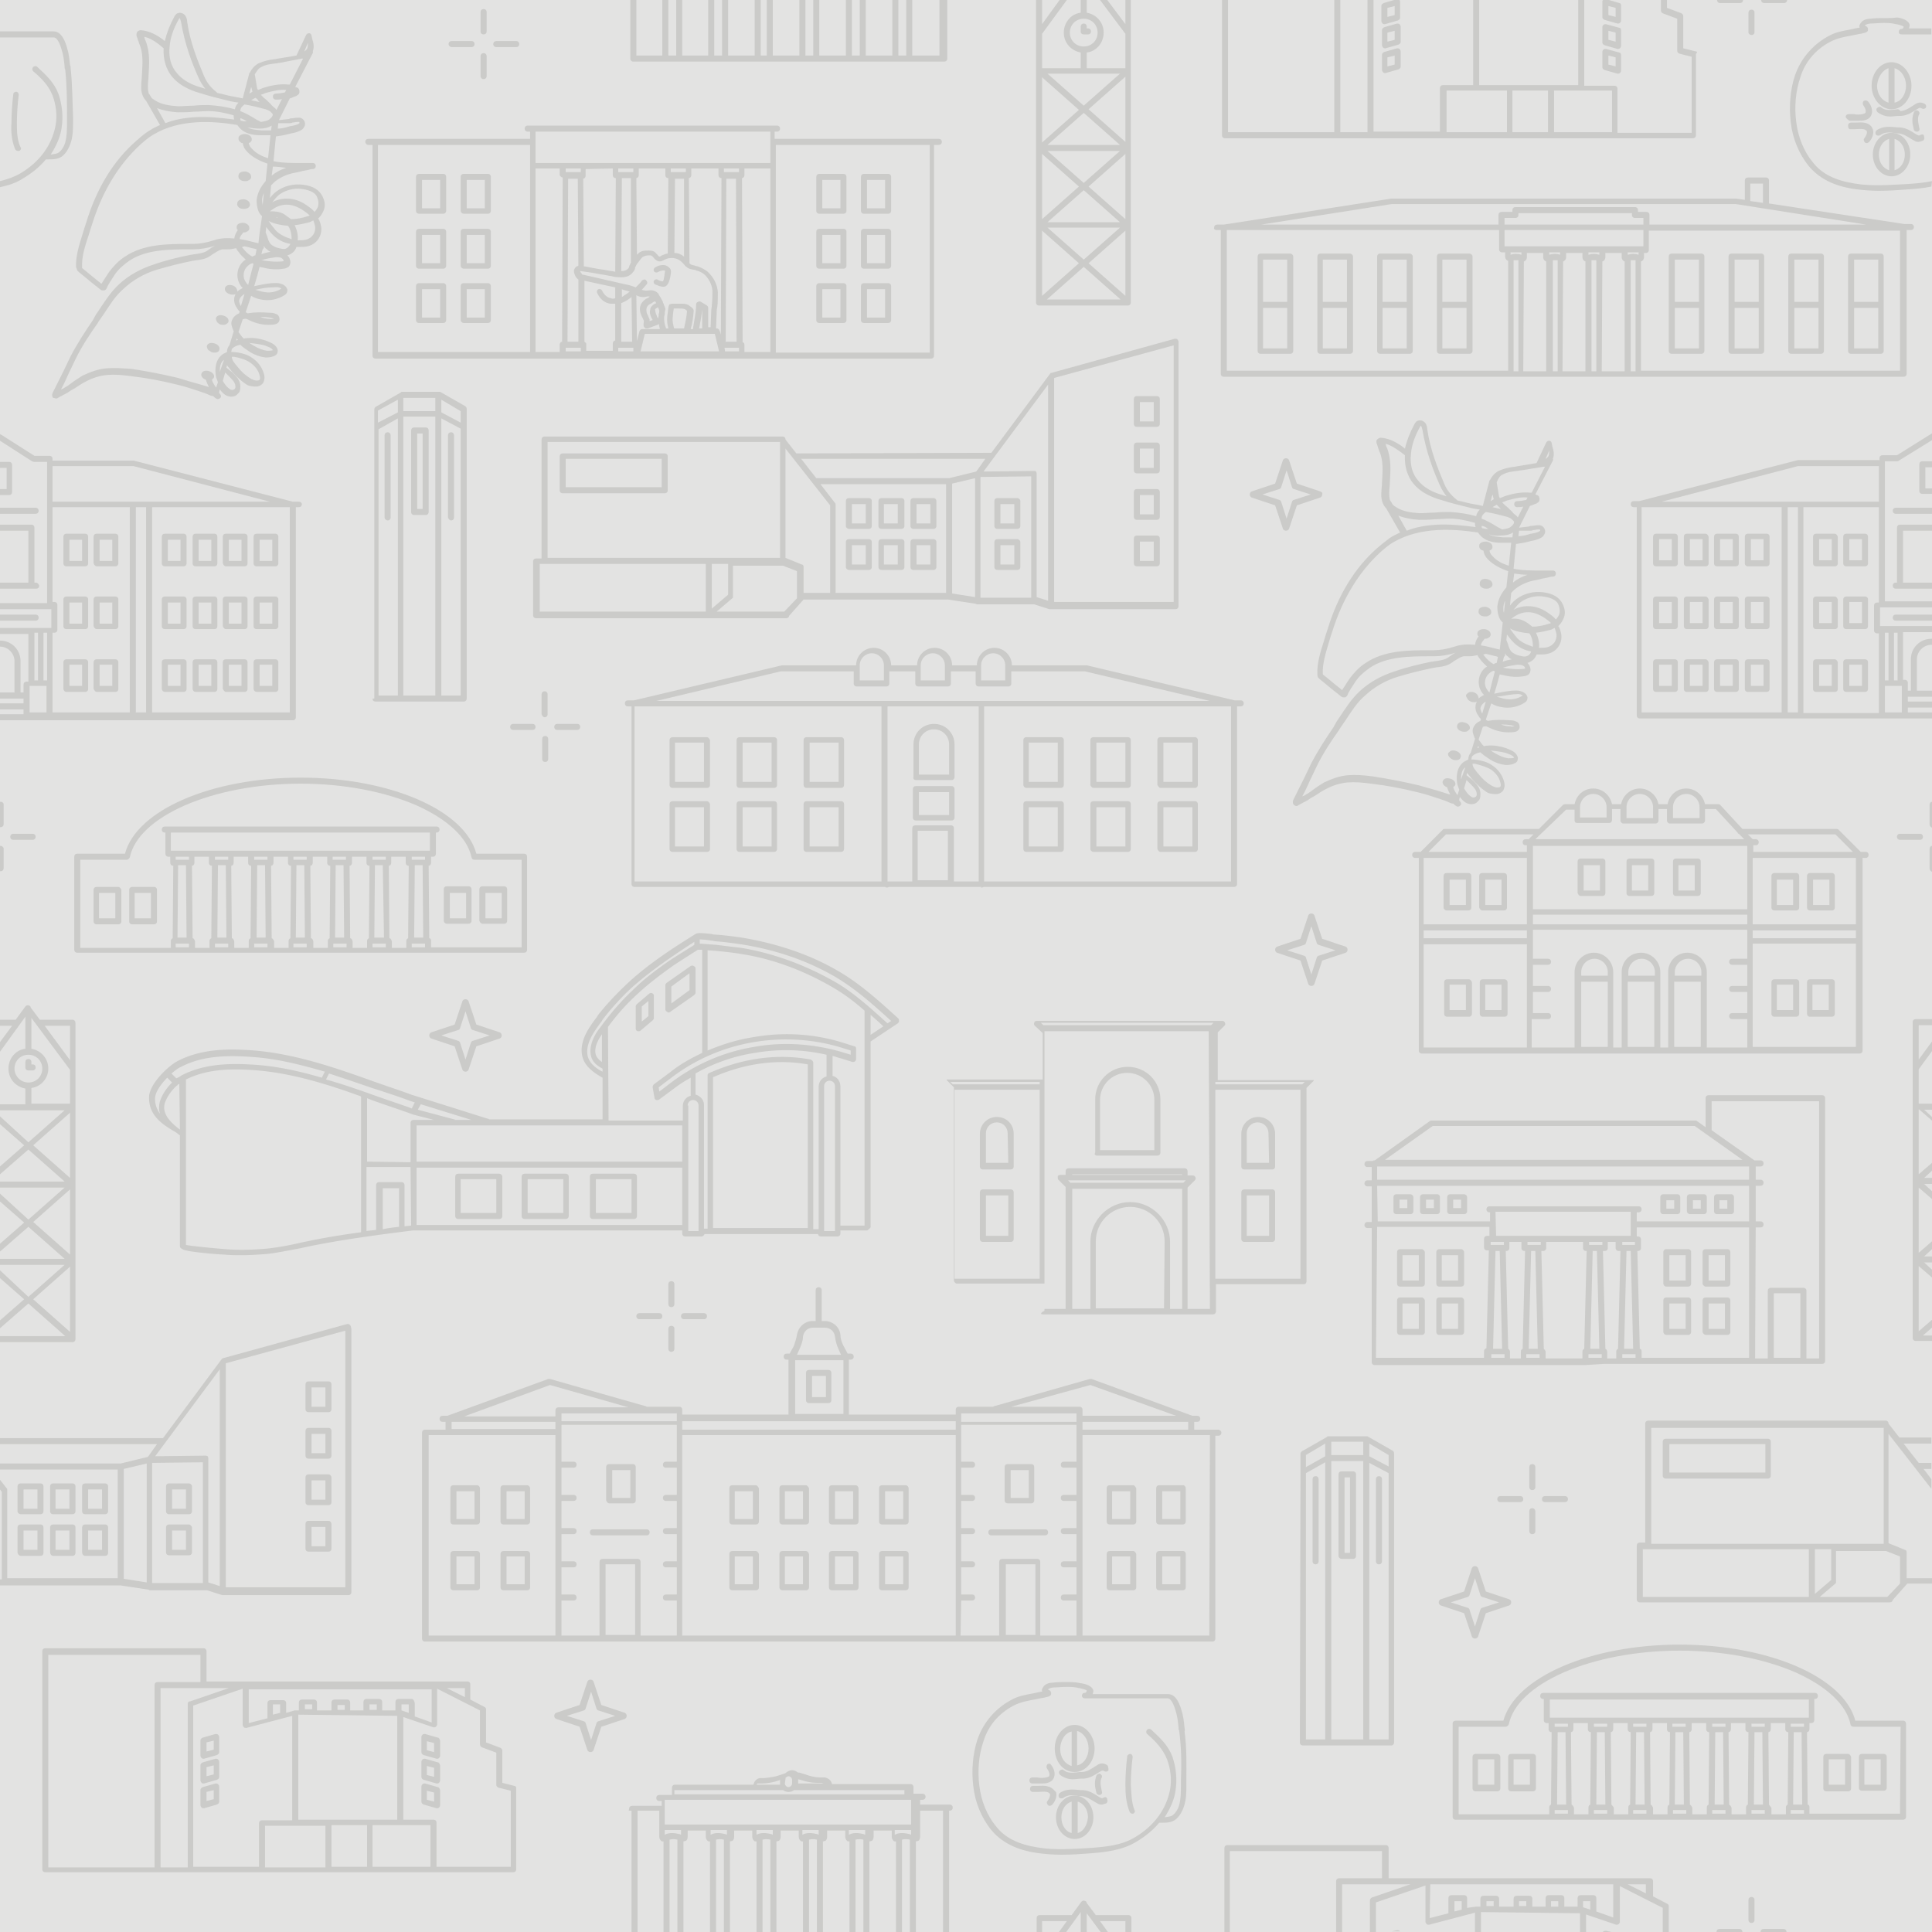 <svg xmlns="http://www.w3.org/2000/svg" xml:space="preserve" style="enable-background:new 0 0 320 320" viewBox="0 0 320 320"><style>.st1{fill:#cbcbc9}</style><path id="e3e3e2" d="M0 0h320v320H0z" style="fill:#e3e3e2"/><g id="Landmarks_00000040553035217781728550000001447408076311601797_"><path d="m12.8 44.8.3.3c.9.7 1.8 1.5 2.7 2.2.3.2.6.5.9.7.1.1.2.1.4.1h.2c.2-.1.3-.2.4-.4.1-.4.9-1.6 1.3-2.2.6-.9 1.4-1.6 2.4-2.3 2.8-1.9 6.7-1.9 10.1-1.9h.5c1.1 0 2.4-.2 3.6-.6-.3.2-.6.3-.8.5-.2.1-.4.3-.6.4-.5.3-1.2.4-1.9.5-.2 0-.5.1-.7.1-2 .4-4.1.9-6.1 1.6-2.2.7-4.2 1.8-5.8 3.3-1.4 1.3-2.4 2.9-3.4 4.4-.3.4-.6.9-.8 1.3l-.1.2c-1.3 1.9-2.6 3.9-3.7 6-.4.8-.8 1.7-1.2 2.5l-1.8 3.6c-.1.3-.1.6.1.8.2 0 .3.1.5.1.1 0 .2 0 .3-.1.3-.2.6-.3.9-.5.3-.1.5-.3.6-.3.4-.3.9-.6 1.3-.8.6-.4 1.2-.8 1.8-1.1 1.1-.6 2.4-1 3.6-1.1 1.2-.1 2.4 0 3.9.2 2.6.3 5.2.8 7.6 1.4 1.3.3 2.5.7 3.7 1.1.5.2 1 .3 1.6.6.2.1.4.2.7.2.1.1.3.3.5.4.1.1.2.1.3.1.1 0 .3-.1.4-.2.2-.2.1-.5-.1-.7l-.1-.1v-.2l.1-.4c.3.4.6.7.9.9.3.2.7.3 1 .3.4 0 .8-.1 1.1-.5.3-.2.4-.6.4-1 .1-1.1-.6-1.8-1.2-2.4l-.1-.1-1-.8.1-.4c.2.3.5.6.7.9.7.8 1.5 1.6 2.4 2.2.1.1.2.1.3.2.2.1 1 .3 1.7.2.4-.1.7-.3.9-.6.2-.4.3-.9.1-1.5-.3-1.1-1-2-1.9-2.6-.8-.6-1.9-.9-3.2-1h-.3l.1-.5.1-.1c.3-.3.8-.5 1.3-.6.4.4 1 .8 1.6 1.2.8.5 1.7.8 2.5.9 0 0 1.3.1 1.9-.5.2-.2.2-.5.2-.7-.2-1-1.3-1.3-2-1.6-.9-.3-2-.5-3-.4-.2 0-.4 0-.6.1l-.3-.3c-.2-.3-.4-.5-.6-.8l.7-2.1c.2-.1.4-.1.6-.1.1.1.3.1.4.2.8.4 2 .8 3.2.8.4 0 .8 0 1.2-.1.4-.1.7-.4.7-.8s-.2-.8-.6-.9c-.4-.2-.8-.2-1.1-.2-1.3-.1-2.5-.1-3.6.1-.1-.1-.2-.1-.3-.2l.9-2.7c.5.3 1 .5 1.6.6 1.4.3 2.8 0 3.9-.7.5-.3.5-.7.5-.9-.1-.5-.6-.9-1.1-1-.5-.2-1-.1-1.5-.1-1 .1-2 .3-2.9.5.2-.6.3-1.1.5-1.7l.4-1.5c.3.1.6.1.9.2.9.2 1.9.3 3.1.1.2 0 .5-.1.8-.3.2-.2.3-.5.3-.8 0-.4-.2-.8-.5-1.1.7-.2 1.3-.7 1.5-1.4h.6c.4 0 .8 0 1.2-.1 1.5-.3 2.5-1.7 2.3-3.2-.1-.5-.2-1-.5-1.4l.1-.1c.3-.3.5-.6.7-1 .4-.8.4-1.6-.1-2.6s-1.5-1.7-3.2-1.9c-1.6-.2-3.2.2-4.4 1.1-.4.3-.8.7-1.1 1.1l.2-2.1.5-.5c.8-.7 1.8-1.2 3-1.5.5-.1 1.1-.2 1.8-.4.2 0 .4-.1.6-.1.4-.1.7-.2 1-.2.3 0 .5-.2.5-.5s-.2-.5-.5-.5h-1.9c-1.5 0-3.2 0-4.6-.3l.4-4.1c.7-.1 1.4-.2 2.1-.4.1 0 .3-.1.4-.1.6-.1 1.4-.3 1.9-.7.3-.3.5-.7.4-1.1-.1-.4-.4-.7-.8-.8h-.5c-.3 0-.6.1-.9.1-.1 0-.3 0-.4.1l-1.7.2 1.8-3.6c.4-.1.7-.3 1.1-.4l.1-.1c.3-.1.4-.4.4-.6 0-.3-.1-.6-.4-.7-.1 0-.2-.1-.3-.1l2.9-5.6c0-.1.1-.2 0-.3.3-.7.1-1.5-.1-2.1 0-.2-.1-.4-.1-.5 0-.2-.2-.4-.4-.4s-.4.1-.5.3l-1.6 3.4-3 .5c-.2 0-.4.1-.6.1-.9.1-1.8.3-2.7.7-.7.4-1.1.9-1.4 1.5l-.1.1-1.1 4.2c-.8-.2-1.7-.3-2.5-.5l-1.2-.3c-.2 0-.3-.1-.5-.1l-.2-.2c-.9-.7-1.6-1.6-2-2.6-1-2.4-2.3-5.5-2.8-9 0-.3-.1-.7-.3-1-.3-.4-.8-.6-1.3-.4-.3.1-.4.4-.5.5-.8 1.5-1.3 2.8-1.6 4.1-1.1-.9-2.5-1.7-4-1.8-.2 0-.4.1-.6.3-.1.2-.1.4-.1.6.1.2.2.6.3.9.1.1.1.2.1.3.8 1.7.6 3.5.5 5.4 0 .5-.1 1-.1 1.5-.1 1.2.2 2.1.8 2.7l2.3 4c-.6.3-1.1.5-1.7.9-.7.4-1.4 1-2.2 1.7-3.8 3.3-6.6 7.9-8.3 13.5-.2.6-.4 1.2-.6 1.9-.6 1.9-1.2 3.8-1.1 5.6.1.1.1.3.2.5zm28.7 15.3c.7.5 1.3 1.2 1.5 2.1.1.3.1.6 0 .7 0 0-.1.1-.2.1-.3.1-.7 0-1.1-.2-.1 0-.1-.1-.2-.1-.8-.5-1.5-1.1-2.2-2-.4-.5-.9-1-.9-1.6h.4c1.1.2 2 .5 2.7 1zm2.3-2.9c.5.2 1.2.4 1.4.8-.2.1-.7.1-1 .1-.7-.1-1.4-.4-2.1-.8-.2-.1-.5-.3-.8-.5.9.1 1.7.2 2.5.4zm.8-4.6c.2 0 .5.1.8.2-.2 0-.5.1-.8 0-.5 0-1-.1-1.5-.3.4 0 .9 0 1.5.1zm-1.2-19.4c0-.4.1-.8.3-1.2l-.2 2c0-.2-.1-.5-.1-.8zm4.9 6.4c-.1 0-.2 0-.3-.1-1-.3-1.8-.8-2.3-1.3-.4-.5-.9-1.1-1.2-1.6.9.5 2.1.7 3.2.8.4.5.6 1.3.6 2.2zM45.7 36c.1 0 .3.1.4.1-.1 0-.3 0-.4-.1zm1.4-.5c-.8-.5-1.7-.5-2.4-.5.9-.7 1.7-1.1 2.8-1.1 1 0 1.9.4 2.8 1 .3.2.7.5 1 .8-.1 0-.2.1-.3.1-.9.3-1.9.5-2.8.5-.4-.3-.7-.5-1.1-.8zm-4.8 6.8c-.2 0-.3.1-.5.2-.6-.3-1.1-.8-1.5-1.3-.1-.1-.2-.2-.2-.3.1 0 .3-.1.4-.1.6.1 1.1.3 1.7.4.1 0 .2.1.3.1l-.2 1zM29.5 62.6c-2.5-.6-5.1-1.1-7.7-1.5-1.5-.1-2.8-.2-4.1-.1-1.4.1-2.7.6-4 1.2-.6.4-1.3.8-1.8 1.2-.4.3-.8.6-1.2.8-.1.1-.3.2-.6.3.5-.9.9-1.8 1.3-2.7.4-.8.8-1.7 1.2-2.5 1-2 2.3-4 3.6-5.8l.1-.2c.3-.4.6-.9.9-1.3 1-1.5 1.9-3 3.3-4.2 1.5-1.4 3.4-2.5 5.4-3.1 2-.6 4-1.1 6-1.5.2 0 .4-.1.7-.1.7-.1 1.5-.2 2.2-.7.2-.1.4-.3.6-.4.5-.3.9-.6 1.4-.7h.8c.3 0 .7 0 1-.1.2 0 .4-.1.5-.1.1.2.2.4.4.6.3.5.8.9 1.2 1.3-.1.1-.2.1-.3.2-1.2 1-1.4 2.8-.6 4 .1.2.3.4.4.5-.4.2-.7.4-.9.6 0-.4-.2-.8-.7-1-.6-.2-1.1-.1-1.3.3-.2.4.1.9.7 1.1.2.1.4.1.6.1.1 0 .3 0 .4-.1-.1.3-.2.5-.2.7-.1.7.2 1.3.5 1.7.1.2.3.4.4.5l-.1.3c-.5.2-1 .6-1.2 1.2-.2.5 0 1 .2 1.5 0 .1 0 .1.1.2v.1l-.7 2.3c-.3.3-.4.7-.4 1.1l-.6.3c-1.3.8-1.5 2.5-1.2 3.9.1.3.2.5.3.8l-.3.9c-.3-.4-.6-.9-.7-1.3l.3-.3c.2-.4-.1-.9-.7-1.1-.6-.2-1.1-.1-1.3.3-.2.4.1.9.7 1.1.1.4.3.8.5 1.2-.4-.1-.7-.2-1-.3-1.5-.4-2.8-.8-4.1-1.2zm10.4-11.9c-.2-.3-.3-.7-.3-.9.1-.5.5-.9.9-1.1l-.6 2zm-3.5 10.9c0-.8.1-1.6.7-2l-.7 2zm1.6.8.1.1c.6.6.9 1 .9 1.6 0 .1-.1.3-.1.3-.3.3-.7.2-.9 0-.3-.2-.6-.5-.9-1-.1-.1-.1-.2-.2-.3l.4-1.4.7.7zm1.4-6.1c-.1 0-.2.1-.3.1l.1-.3c.1 0 .1.1.2.2zm5.7-8.7c.4 0 .8-.1 1.1 0 .2.1.3.1.4.2-.9.6-2 .8-3.2.5-.4-.1-.7-.2-1.1-.3.9-.2 1.8-.4 2.8-.4zm-3.5-2.4c-.2.7-.3 1.3-.5 2-.2-.2-.3-.3-.4-.5-.6-.8-.4-2.1.4-2.7.2-.2.4-.3.7-.4.1 0 .1.1.2.1l-.4 1.5zm1.9-3.9c.1-.1.2-.2.2-.3v-.3c.1.2.2.4.4.5.2.2.4.4.7.5-.5.1-1 .2-1.5.4l.2-.8zm3.5 1.9s-.1.1-.3.1c-1 .1-1.9 0-2.7-.1-.2 0-.4-.1-.7-.1.9-.3 1.7-.4 2.4-.5.4 0 .8 0 1 .2.2.1.3.4.3.4zm.3-2c-.3.1-.7 0-1.1-.1-.6-.1-1-.4-1.3-.6-.3-.3-.5-.8-.6-1.2 0-.1-.1-.2-.1-.3-.1-.2-.1-.3-.2-.5l.1-.9c.3.4.6.8.9 1.1.8.9 1.9 1.5 3.1 1.7-.2.4-.5.7-.8.8zm4.9-3.7c.1 1.1-.5 1.9-1.5 2.2-.4.1-.9.1-1.4.1.1-.9-.1-1.7-.5-2.5.9-.1 1.7-.3 2.5-.5l.6-.3c.1.3.2.6.3 1zm-5.9-5.3c1-.7 2.4-1.1 3.7-.9 1.6.2 2.3.8 2.5 1.3.3.7.3 1.3.1 1.8-.1.2-.3.5-.5.7-.4-.5-.9-.8-1.3-1.1-1-.7-2.1-1.1-3.3-1.1-.9 0-1.7.2-2.4.6.4-.5.7-.9 1.2-1.3zm1.1-4.4c-.9.3-1.7.7-2.4 1.3l.2-1.5c.7 0 1.5.1 2.2.2zm.6-7.4c.1 0 .3 0 .4-.1.3 0 .5-.1.8-.1h.3s.1 0 .1.1v.1c-.3.3-1 .4-1.5.5-.2 0-.3.1-.4.1-.6.2-1.2.3-1.7.3l.1-.9H48zm-6.4-6 .1.3c0 .2.1.3.1.5-.2.1-.3.2-.5.3l.3-1.1zm1.2 2.3.2.2c-.5-.1-.9-.2-1.4-.3.2-.1.5-.3.7-.4.2.1.4.3.5.5zm-2.3.6c1.2.2 2.4.5 3.5.8.3.1.6.2.8.4l.3.3c.1.1.2.4-.4.9-.3.3-.9.4-1.5.5-.3-.2-.6-.3-.9-.5-.8-.5-1.7-1-2.5-1.3 0-.5.3-.8.7-1.1zm.4 2.8h-.4c-.2 0-.4-.1-.6-.1-.1-.1-.1-.3-.1-.4.3 0 .7.3 1.1.5zm2.1 1.2c.6 0 1.4-.1 2-.5l-.1.8h-1.6c-.8-.1-1.6-.1-2.3-.5.6.1 1.3.2 2 .2zm2.8-3.1c-.1-.1-.2-.3-.4-.4-.2-.2-.4-.3-.5-.5-.4-.4-.8-.8-1.2-1.1l-.2-.2-.3-.3c.3-.1.6-.2.8-.3 1.4-.4 2.5-.6 3.4-.5l-.2.4c-.5.1-1 .2-1.5.2-.3 0-.5.2-.5.5s.2.5.5.5.7 0 1-.1l-.9 1.8zM51 7.1c0 .3 0 .6-.1.9-.1.2-.3.4-.5.5l.6-1.4zm-7.7 4c.7-.4 1.5-.5 2.4-.6.2 0 .4-.1.7-.1l3.6-.7h.2L48 14H47.7c-1-.1-2.3 0-3.9.5-.4.1-.7.3-1.1.4 0-.1 0-.1-.1-.2l-.4-2.4c.4-.6.6-1 1.1-1.2zM28.1 7.7c.1-1.4.6-2.9 1.5-4.5 0 0 .1-.1.1-.2 0 0 .1 0 .1.1.1.1.1.3.2.6.6 3.6 1.8 6.8 2.9 9.2.3.7.7 1.3 1.1 1.8-.4-.1-.9-.3-1.3-.4-1.5-.5-2.7-1.3-3.4-2.2-1-1.1-1.4-2.7-1.2-4.4zm-1 .3c-.1 1.8.4 3.5 1.4 4.7.9 1.1 2.2 1.9 3.9 2.5 1.3.4 2.6.8 3.9 1.1l1.2.3c.7.2 1.3.3 2 .4-.3.3-.5.6-.6 1.1-1.4-.4-2.8-.6-4.3-.7-.8 0-1.7 0-2.5.1-.9 0-1.7.1-2.6.1-1.5-.1-2.7-.3-3.7-.9-.3-.2-.5-.3-.7-.5l-.3-.5c0-.1-.1-.1-.1-.1-.2-.4-.2-.9-.2-1.5 0-.5.1-1 .1-1.5.1-1.9.3-3.9-.5-5.9 0 0-.1-.1-.1-.2s-.1-.3-.1-.4c1.1.2 2.3 1.1 3.2 1.9zM26 17.9c1 .4 2.1.6 3.4.7.9 0 1.8 0 2.7-.1.8 0 1.6-.1 2.4-.1 1.4 0 2.8.3 4.2.7 0 .2 0 .4.1.7-2.3-.3-4.4-.5-6.3-.4-1.9.1-3.6.4-5.1 1L26 17.9zm-11.3 21c.2-.7.4-1.3.6-1.9 1.7-5.4 4.4-9.8 8-13.1.8-.7 1.4-1.2 2.1-1.6 4.3-2.6 9.8-2.3 13.9-1.6.2.3.4.5.6.7.9.8 2.1 1 3.3 1h1.6l-.4 3.8c-1-.3-2-.8-2.7-1.6-.3-.3-.4-.5-.5-.9.3-.1.5-.3.5-.6 0-.5-.4-.8-1-.9-.2 0-.5 0-.7.1-.3.1-.5.3-.5.6s.1.5.4.7c.1.1.2.1.3.1.1.6.3 1 .8 1.5.9.9 2.1 1.5 3.3 1.9L44 30c-.9 1-1.4 2.1-1.5 3.2 0 .5.1 1.8.7 2.4l.2.2-.4 2.8-.2 1.7c-.1 0-.2-.1-.4-.1-.9-.2-1.8-.5-2.7-.6 0-.4.3-.7.6-1.1.2 0 .4 0 .5-.1.3-.1.5-.3.5-.6s-.1-.5-.4-.7c-.2-.1-.4-.2-.6-.2-.6 0-1.1.2-1.1.7 0 .2 0 .4.2.5-.3.4-.5.8-.6 1.4-1.1-.1-2.2-.1-3.4.3-1.2.4-2.4.6-3.5.6h-.5c-3.6 0-7.6 0-10.7 2.1-1.1.7-1.9 1.6-2.6 2.5 0 0-.8 1.2-1.3 2-.2-.1-.3-.3-.5-.4-.9-.7-1.8-1.5-2.7-2.2v-.1c-.1-1.8.5-3.6 1.1-5.4z" class="st1"/><path d="M40.5 30h.1c.2 0 .4 0 .5-.1.3-.1.5-.3.5-.6s-.1-.5-.4-.7c-.2-.1-.4-.2-.6-.2-.6 0-1.1.2-1.1.7-.1.5.4.9 1 .9zM40.3 34.6h.1c.6 0 1-.3 1-.7 0-.5-.4-.8-1-.9-.6 0-1.1.2-1.1.7-.1.5.4.9 1 .9zM36.4 53.7c.2.1.4.1.6.1h.1c.3 0 .5-.2.7-.4.2-.4-.1-.9-.7-1.1-.6-.2-1.1-.1-1.3.3-.1.2 0 .5.2.8 0 0 .2.2.4.3zM35 58.3c.2.1.4.1.6.1.3 0 .6-.1.7-.4.2-.4-.1-.9-.7-1.1-.6-.2-1.1-.1-1.3.3-.1.2 0 .5.2.8.1 0 .3.2.5.3zM228.2 90.7c-3.8 3.3-6.6 7.9-8.3 13.5-.2.6-.4 1.2-.6 1.9-.6 1.9-1.2 3.8-1.1 5.6 0 .1 0 .3.1.5l.3.3c.9.7 1.8 1.5 2.7 2.2.3.2.6.5.9.7.1.1.2.1.4.1h.2c.2-.1.3-.2.4-.4.1-.4.9-1.6 1.3-2.2.6-.9 1.4-1.6 2.4-2.3 2.8-1.9 6.7-1.9 10.1-1.9h.5c1.1 0 2.4-.2 3.6-.6-.3.2-.6.3-.8.5-.2.1-.4.3-.6.4-.5.3-1.2.4-1.9.5-.2 0-.5.1-.7.1-2 .4-4.1.9-6.1 1.6-2.2.7-4.2 1.8-5.8 3.3-1.4 1.3-2.4 2.9-3.4 4.4-.3.4-.6.9-.8 1.3l-.1.2c-1.3 1.9-2.6 3.9-3.7 6-.4.8-.8 1.7-1.2 2.5l-1.8 3.6c-.1.3-.1.6.1.8.1.1.3.2.4.2.1 0 .2 0 .3-.1.3-.2.6-.3.9-.5.3-.1.5-.3.6-.3.4-.3.9-.6 1.3-.8.6-.4 1.2-.8 1.8-1.1 1.1-.6 2.4-1 3.6-1.1 1.2-.1 2.4 0 3.9.2 2.6.3 5.2.8 7.6 1.4 1.3.3 2.5.7 3.7 1.1.5.2 1 .3 1.6.6.2.1.4.2.7.2.1.1.3.3.5.4.1.1.2.1.3.1.1 0 .3-.1.4-.2.2-.2.1-.5-.1-.7l-.1-.1v-.2l.1-.4c.3.4.6.7.9.9s.7.3 1 .3c.4 0 .8-.1 1.1-.5.3-.2.4-.6.4-1 .1-1.1-.6-1.8-1.2-2.4l-.1-.1-1-.8.1-.4c.2.3.5.6.7.9.7.8 1.5 1.6 2.4 2.2.1.1.2.1.3.2.2.1 1 .3 1.7.2.4-.1.7-.3.9-.6.2-.4.3-.9.1-1.5-.3-1.1-1-2-1.9-2.6-.8-.6-1.9-.9-3.2-1h-.3l.1-.5.1-.1c.3-.3.8-.5 1.3-.6.4.4 1 .8 1.6 1.2.8.5 1.7.8 2.5.9 0 0 1.3.1 1.9-.5.2-.2.2-.5.2-.7-.2-1-1.3-1.3-2-1.6-.9-.3-2-.5-3-.4-.2 0-.4 0-.6.1l-.3-.3c-.2-.3-.4-.5-.6-.8l.7-2.1c.2-.1.4-.1.6-.1.1.1.3.1.4.2.8.4 2 .8 3.2.8.4 0 .8 0 1.2-.1.4-.1.7-.4.7-.8s-.2-.8-.6-.9c-.4-.2-.8-.2-1.1-.2-1.3-.1-2.5-.1-3.6.1-.1-.1-.2-.1-.3-.2l.9-2.7c.5.3 1 .5 1.6.6 1.4.3 2.8 0 3.9-.7.5-.3.5-.7.5-.9-.1-.5-.6-.9-1.1-1-.5-.2-1-.1-1.5-.1-1 .1-2 .3-2.9.5.2-.6.3-1.1.5-1.7l.4-1.5c.3.1.6.1.9.2.9.2 1.9.3 3.1.1.2 0 .5-.1.8-.3.2-.2.3-.5.3-.8 0-.4-.2-.8-.5-1.1.7-.2 1.3-.7 1.5-1.4h.6c.4 0 .8 0 1.2-.1 1.5-.3 2.5-1.7 2.3-3.2-.1-.5-.2-1-.5-1.4l.1-.1c.3-.3.5-.6.7-1 .4-.8.4-1.6-.1-2.6s-1.5-1.7-3.2-1.9c-1.6-.2-3.2.2-4.4 1.1-.4.3-.8.7-1.1 1.1l.2-2.1.5-.5c.8-.7 1.8-1.2 3-1.5.5-.1 1.1-.2 1.8-.4.2 0 .4-.1.6-.1.4-.1.7-.2 1-.2.3 0 .5-.2.5-.5s-.2-.5-.5-.5h-1.9c-1.5 0-3.2 0-4.6-.3l.4-4.1c.7-.1 1.4-.2 2.1-.4.1 0 .3-.1.4-.1.6-.1 1.4-.3 1.9-.7.3-.3.5-.7.4-1.1-.1-.4-.4-.7-.8-.8h-.5c-.3 0-.6.1-.9.1-.1 0-.3 0-.4.1l-1.7.2 1.8-3.6c.4-.1.7-.3 1.1-.4l.1-.1c.3-.1.4-.4.4-.6 0-.3-.1-.6-.4-.7-.1 0-.2-.1-.3-.1l2.9-5.6c0-.1.1-.2 0-.3.3-.7.1-1.5-.1-2.1 0-.2-.1-.4-.1-.5 0-.2-.2-.4-.4-.4s-.4.1-.5.3l-1.6 3.4-3 .5c-.2 0-.4.1-.6.1-.9.1-1.8.3-2.7.7-.7.4-1.1.9-1.4 1.5l-.1.1-1.1 4.2c-.8-.2-1.7-.3-2.5-.5l-1.2-.3c-.2 0-.3-.1-.5-.1l-.2-.2c-.9-.7-1.6-1.6-2-2.6-1-2.4-2.3-5.5-2.8-9 0-.3-.1-.7-.3-1-.3-.4-.8-.6-1.3-.4-.3.1-.4.4-.5.5-.8 1.5-1.3 2.8-1.6 4.1-1.1-.9-2.5-1.7-4-1.8-.2 0-.4.1-.6.3s-.1.4-.1.6c.1.2.2.6.3.9.1.2.1.3.1.3.8 1.7.6 3.5.5 5.4 0 .5-.1 1-.1 1.5-.1 1.2.2 2.1.8 2.7l2.3 4c-.6.3-1.1.5-1.7.9-.5.4-1.2.9-2 1.6zm18.8 36.8c.7.5 1.3 1.2 1.5 2.1.1.3.1.6 0 .7 0 0-.1.1-.2.1-.3.1-.7 0-1.1-.2-.1 0-.1-.1-.2-.1-.8-.5-1.5-1.1-2.2-2-.4-.5-.9-1-.9-1.6h.4c1.2.3 2.1.6 2.7 1zm2.4-2.8c.5.2 1.2.4 1.4.8-.2.1-.7.1-1 .1-.7-.1-1.4-.4-2.1-.8-.2-.1-.5-.3-.8-.5.9.1 1.7.2 2.5.4zm.7-4.6c.2 0 .5.1.8.2-.2 0-.5.1-.8 0-.5 0-1-.1-1.5-.3.5 0 1 0 1.5.1zm-1.1-19.4c0-.4.1-.8.3-1.2l-.2 2c-.1-.2-.1-.5-.1-.8zm4.9 6.4c-.1 0-.2 0-.3-.1-1-.3-1.8-.8-2.3-1.3-.4-.5-.9-1.1-1.2-1.6.9.5 2.1.7 3.2.8.4.5.6 1.3.6 2.2zm-2.6-3.6c.1 0 .3.1.4.1-.1 0-.3-.1-.4-.1zm1.4-.5c-.8-.5-1.7-.6-2.4-.5.9-.7 1.7-1.1 2.8-1.1 1 0 1.9.4 2.8 1 .3.2.7.5 1 .8-.1 0-.2.1-.3.1-.9.3-1.9.5-2.8.5-.4-.3-.7-.6-1.1-.8zm-4.8 6.8c-.2 0-.3.1-.5.2-.6-.3-1.1-.8-1.5-1.3-.1-.1-.2-.2-.2-.3.1 0 .3-.1.4-.1.6.1 1.1.3 1.7.4.1 0 .2.1.3.1l-.2 1zm-12.8 20.3c-2.5-.6-5.1-1.1-7.7-1.5-1.5-.2-2.8-.3-4.1-.2-1.4.1-2.7.6-4 1.2-.6.4-1.3.8-1.8 1.2-.4.3-.8.6-1.2.8-.1.1-.3.2-.6.3.5-.9.9-1.8 1.3-2.7.4-.8.8-1.7 1.2-2.5 1-2 2.3-4 3.6-5.8l.1-.2c.3-.4.6-.9.9-1.3 1-1.5 1.9-3 3.3-4.2 1.5-1.4 3.4-2.5 5.4-3.1 2-.6 4-1.1 6-1.5.2 0 .4-.1.7-.1.7-.1 1.5-.2 2.2-.7.2-.1.4-.3.6-.4.5-.3.9-.6 1.4-.7h.8c.3 0 .7 0 1-.1.2 0 .4-.1.5-.1.1.2.2.4.4.6.3.5.8.9 1.2 1.3-.1.1-.2.1-.3.2-1.2 1-1.4 2.8-.6 4 .1.2.3.4.4.5-.4.2-.7.4-.9.6 0-.4-.2-.8-.7-1-.2-.1-.4-.1-.6-.1-.3 0-.5.2-.7.4s0 .5.2.8c.1.2.3.3.5.4.2.1.4.1.6.1h.1c.1 0 .2 0 .3-.1-.1.3-.2.5-.2.7-.1.7.2 1.3.5 1.7.1.2.3.4.4.5l-.1.3c-.5.2-1 .6-1.2 1.2-.2.5 0 1 .2 1.5 0 .1 0 .1.1.2v.1l-.7 2.3c-.3.3-.4.7-.4 1.1l-.6.3c-1.3.8-1.5 2.5-1.2 3.9.1.3.2.5.3.8l-.3.9c-.3-.4-.6-.9-.7-1.3l.3-.3c.2-.4-.1-.9-.7-1.1-.6-.2-1.1-.1-1.3.3-.2.4.1.9.7 1.1.1.4.3.8.5 1.2-.4-.1-.7-.2-1-.3-1.5-.5-2.8-.8-4.1-1.2zm10.4-11.9c-.2-.3-.3-.7-.3-.9.1-.5.5-.9.9-1.1l-.6 2zm-3.5 10.9c0-.8.1-1.6.7-2l-.7 2zm1.6.8.1.1c.6.6.9 1 .9 1.6 0 .1-.1.3-.1.3-.3.3-.7.2-.9 0-.3-.2-.6-.5-.9-1-.1-.1-.1-.2-.2-.3l.4-1.4.7.7zm1.4-6.1c-.1 0-.2.1-.3.1l.1-.3c.1 0 .1.1.2.2zm5.7-8.8c.4 0 .8-.1 1.1 0 .2.1.3.1.4.2-.9.6-2 .8-3.2.5-.4-.1-.7-.2-1.1-.3.9-.1 1.8-.3 2.8-.4zm-3.5-2.3c-.2.7-.3 1.3-.5 2-.2-.2-.3-.3-.4-.5-.6-.8-.4-2.1.4-2.7.2-.2.4-.3.7-.4.1 0 .1.1.2.1l-.4 1.5zm1.9-3.9c.1-.1.2-.2.2-.3v-.3c.1.2.2.4.4.5.2.2.4.4.7.5-.5.1-1 .2-1.5.4l.2-.8zm3.5 1.9s-.1.1-.3.1c-1 .1-1.9 0-2.7-.1-.2 0-.4-.1-.7-.1.9-.3 1.7-.4 2.4-.5.4 0 .8 0 1 .2.2 0 .3.3.3.4zm.2-2c-.3.1-.7 0-1.1-.1-.6-.1-1-.4-1.3-.6-.3-.3-.5-.8-.6-1.2 0-.1-.1-.2-.1-.3-.1-.2-.1-.3-.2-.5l.1-.9c.3.4.6.8.9 1.1.8.9 1.9 1.5 3.1 1.7-.1.4-.4.7-.8.8zm5-3.7c.1 1.1-.5 1.9-1.5 2.2-.4.1-.9.1-1.4.1.1-.9-.1-1.7-.5-2.5.9-.1 1.7-.3 2.5-.5l.6-.3c.1.3.2.6.3 1zm-5.9-5.3c1-.7 2.4-1.1 3.7-.9 1.6.2 2.3.8 2.5 1.3.3.7.3 1.3.1 1.8-.1.2-.3.5-.5.7-.4-.5-.9-.8-1.3-1.1-1-.7-2.1-1.1-3.3-1.1-.9 0-1.7.2-2.4.6.4-.5.7-.9 1.2-1.3zm1.1-4.5c-.9.3-1.7.7-2.4 1.3l.2-1.5c.7.1 1.5.2 2.2.2zm.5-7.3c.1 0 .3 0 .4-.1.3 0 .5-.1.8-.1h.3s.1 0 .1.1v.1c-.3.3-1 .4-1.5.5-.2 0-.3.1-.4.1-.6.2-1.2.3-1.7.3l.1-.9h1.9zm-6.3-6 .1.3c0 .2.1.3.1.5-.2.1-.3.2-.5.3l.3-1.1zm1.2 2.2.2.2c-.5-.1-.9-.2-1.4-.3.2-.1.5-.3.7-.4l.5.5zm-2.3.7c1.2.2 2.4.5 3.5.8.3.1.6.2.8.4l.3.3c.1.1.2.4-.4.9-.3.3-.9.4-1.5.5-.3-.2-.6-.3-.9-.5-.8-.5-1.7-1-2.5-1.3 0-.5.3-.8.7-1.1zm.4 2.8h-.4c-.2 0-.4-.1-.6-.1-.1-.1-.1-.3-.1-.4.3 0 .7.2 1.1.5zm2.1 1.1c.6 0 1.4-.1 2-.5l-.1.8h-1.6c-.8-.1-1.6-.1-2.3-.5.6.2 1.3.3 2 .2zm2.8-3c-.1-.1-.2-.3-.4-.4-.2-.2-.4-.3-.5-.5-.4-.4-.8-.8-1.2-1.1l-.2-.2-.3-.3c.3-.1.6-.2.8-.3 1.4-.4 2.5-.6 3.4-.5l-.2.4c-.5.1-1 .2-1.5.2-.3 0-.5.2-.5.5s.2.5.5.5.7 0 1-.1l-.9 1.8zm5.2-11.1c0 .3 0 .6-.1.9-.1.2-.3.4-.5.5l.6-1.4zm-7.7 4c.7-.4 1.5-.5 2.4-.6.2 0 .4-.1.7-.1l3.7-.6h.2l-2.2 4.3H253.4c-1-.1-2.3 0-3.9.5-.4.1-.7.3-1.1.4 0-.1 0-.1-.1-.2l-.4-2.4c.3-.7.5-1.1 1-1.3zm-15.2-3.4c.1-1.4.6-2.9 1.5-4.5 0 0 .1-.1.1-.2 0 0 .1 0 .1.1.1.1.1.3.2.6.6 3.6 1.8 6.8 2.9 9.2.3.7.7 1.3 1.1 1.8-.4-.1-.9-.3-1.3-.4-1.5-.5-2.7-1.3-3.4-2.2-1-1.1-1.4-2.7-1.2-4.4zm-1 .2c-.1 1.8.4 3.5 1.4 4.7.9 1.1 2.2 1.9 3.9 2.5 1.3.4 2.6.8 3.9 1.1l1.2.3c.7.2 1.3.3 2 .4-.3.3-.5.6-.6 1.1-1.4-.4-2.8-.6-4.3-.7-.8 0-1.7 0-2.5.1-.9 0-1.7.1-2.6.1-1.5-.1-2.7-.3-3.7-.9-.3-.2-.5-.3-.7-.5l-.3-.5c0-.1-.1-.1-.1-.1-.2-.4-.2-.9-.2-1.5 0-.5.1-1 .1-1.5.1-1.9.3-3.9-.5-5.9 0 0-.1-.1-.1-.2s-.1-.3-.1-.4c1.1.3 2.3 1.2 3.2 1.9zm-1.1 10c1 .4 2.1.6 3.4.7.9 0 1.8 0 2.7-.1.8 0 1.6-.1 2.4-.1 1.4 0 2.8.3 4.2.7 0 .2 0 .4.1.7-2.3-.3-4.4-.5-6.3-.4-1.9.1-3.6.4-5.1 1l-1.4-2.5zm13.2 2.8c.2.3.4.5.6.7.9.8 2.1 1 3.3 1h1.6l-.4 3.8c-1-.3-2-.8-2.7-1.6-.3-.3-.4-.5-.5-.9.3-.1.5-.3.5-.6 0-.5-.4-.8-1-.9-.2 0-.5 0-.7.1-.3.1-.5.3-.5.6 0 .4.2.7.7.8.1.6.3 1 .8 1.5.9.9 2.1 1.5 3.3 1.9l-.3 2.7c-.9 1-1.4 2.1-1.5 3.2 0 .5.1 1.8.7 2.4l.2.2-.3 2.8-.2 1.7c-.1 0-.2-.1-.4-.1-.9-.2-1.8-.5-2.7-.6 0-.4.3-.7.6-1.1.2 0 .4 0 .5-.1.3-.1.5-.3.5-.6 0-.5-.4-.8-1-.9-.2 0-.5 0-.7.1-.3.1-.5.3-.5.6 0 .2 0 .4.2.5-.3.4-.5.8-.6 1.4-1.1-.1-2.2-.1-3.4.3-1.2.4-2.4.6-3.5.6h-.5c-3.6 0-7.6 0-10.7 2.1-1.1.7-1.9 1.6-2.6 2.5 0 0-.8 1.2-1.3 2-.2-.1-.3-.3-.5-.4-.9-.7-1.8-1.5-2.7-2.2v-.1c-.1-1.6.5-3.5 1-5.2.2-.7.4-1.3.6-1.9 1.7-5.4 4.4-9.8 8-13.1.8-.7 1.4-1.2 2.1-1.6 4.5-2.6 10-2.2 14-1.6z" class="st1"/><path d="M246.1 97.5h.1c.2 0 .4 0 .5-.1.3-.1.5-.3.5-.6 0-.5-.4-.8-1-.9s-1.1.2-1.1.7c-.1.5.4.9 1 .9zM245.9 102.1h.1c.2 0 .4 0 .5-.1.3-.1.5-.3.5-.6s-.1-.5-.4-.7c-.2-.1-.4-.2-.6-.2-.6 0-1.1.2-1.1.7-.1.5.4.9 1 .9zM242 121.1c.2.1.4.1.6.1h.1c.3 0 .5-.2.7-.4.2-.4-.1-.9-.7-1.1-.6-.2-1.1-.1-1.3.3-.2.4 0 .9.6 1.1zM240.6 125.8c.2.1.4.1.6.1.3 0 .6-.1.7-.4.2-.4-.1-.9-.7-1.1-.2-.1-.4-.1-.6-.1-.3 0-.5.2-.7.4-.2.3.1.8.7 1.1zM86.8 157.8c.3 0 .5-.2.5-.5v-15.4c0-.3-.2-.5-.5-.5h-7.9c-1.9-7.2-14.3-12.6-29.1-12.6s-27.2 5.4-29.1 12.6h-7.9c-.3 0-.5.2-.5.5v15.4c0 .3.2.5.5.5h74zm-57.3-14.5h1.3l.1 12h-1.5l.1-12zm-.4 13h2.2v.6h-2.2v-.6zm2.6-15.4h-3.4v-3h42.9v3H31.7zm38.4 14.4h-1.5l.1-12H70l.1 12zm-1.9 1h2.2v.6h-2.2v-.6zm-4.6-1H62l.1-12h1.3l.2 12zm-1.9 1h2.2v.6h-2.2v-.6zm2.2-13.9h-2.2v-.5h2.2v.5zM57 155.3h-1.5l.1-12h1.3l.1 12zm-1.8 1h2.2v.6h-2.2v-.6zm2.1-13.9h-2.2v-.5h2.2v.5zm-6.8 12.9H49l.1-12h1.3l.1 12zm-1.9 1h2.2v.6h-2.2v-.6zm2.2-13.9h-2.2v-.5h2.2v.5zM44 155.3h-1.5l.1-12h1.3l.1 12zm-1.9 1h2.2v.6h-2.2v-.6zm2.2-13.9h-2.2v-.5h2.2v.5zm-8.2.9h1.3l.1 12H36l.1-12zm-.5 13h2.2v.6h-2.2v-.6zm2.2-14.4v.5h-2.2v-.5h2.2zm.6 13.5-.1-12c.2 0 .4-.2.4-.5v-1h2.4v1c0 .3.2.5.5.5l-.1 12c-.2.1-.3.2-.3.5v1.1h-2.4v-1.1c-.1-.3-.2-.5-.4-.5zm6.6 0-.1-12c.2 0 .4-.2.4-.5v-1h2.4v1c0 .3.2.5.5.5l-.1 12c-.2.1-.3.2-.3.5v1.1h-2.4v-1.1c-.1-.3-.3-.5-.4-.5zm6.5 0-.1-12c.2 0 .4-.2.4-.5v-1h2.4v1c0 .3.2.5.5.5l-.1 12c-.2.1-.3.2-.3.5v1.1h-2.4v-1.1c-.1-.3-.2-.5-.4-.5zm6.5 0-.1-12c.2 0 .4-.2.4-.5v-1h2.4v1c0 .3.2.5.5.5l-.1 12c-.2.1-.3.2-.3.5v1.1h-2.4v-1.1c-.1-.3-.2-.5-.4-.5zm6.5 0-.1-12c.2 0 .4-.2.4-.5v-1h2.4v1c0 .3.2.5.5.5l-.1 12c-.2.1-.3.2-.3.5v1.1h-2.4v-1.1c-.1-.3-.2-.5-.4-.5zm5.9-13h-2.2v-.5h2.2v.5zm-39.1-.5v.5h-2.2v-.5h2.2zm.6 13.5-.1-12c.2 0 .4-.2.4-.5v-1h2.4v1c0 .3.2.5.5.5l-.1 12c-.2.1-.3.2-.3.5v1.1h-2.4v-1.1c-.1-.3-.2-.5-.4-.5zm-18.7-13H21c.2 0 .4-.2.5-.4.7-3.3 3.9-6.3 9.1-8.6 5.3-2.3 12.1-3.6 19.2-3.6s13.9 1.3 19.2 3.6c5.1 2.3 8.4 5.3 9.1 8.6 0 .2.2.4.5.4h7.8v14.5h-15v-1.1c0-.2-.1-.4-.3-.4l-.1-12c.2 0 .4-.2.4-.5v-1h.3c.3 0 .5-.2.5-.5v-3.5h.1c.3 0 .5-.2.5-.5s-.2-.5-.5-.5h-45c-.3 0-.5.2-.5.5s.2.5.5.5h.1v3.5c0 .3.2.5.5.5h.3v1c0 .3.2.5.5.5l-.1 12c-.2.1-.3.2-.3.5v1.1h-15v-14.6z" class="st1"/><path d="M79.9 153h3.6c.3 0 .5-.2.5-.5v-5.2c0-.3-.2-.5-.5-.5h-3.6c-.3 0-.5.2-.5.5v5.2c.1.3.3.5.5.5zm.5-5.1h2.7v4.2h-2.7v-4.2zM74 153h3.6c.3 0 .5-.2.5-.5v-5.2c0-.3-.2-.5-.5-.5H74c-.3 0-.5.2-.5.5v5.2c0 .3.3.5.5.5zm.5-5.1h2.7v4.2h-2.7v-4.2zM25.5 146.9h-3.6c-.3 0-.5.2-.5.5v5.2c0 .3.2.5.5.5h3.6c.3 0 .5-.2.5-.5v-5.2c0-.3-.2-.5-.5-.5zm-.5 5.2h-2.7v-4.2H25v4.2zM19.6 146.9H16c-.3 0-.5.2-.5.5v5.2c0 .3.2.5.5.5h3.6c.3 0 .5-.2.5-.5v-5.2c-.1-.3-.3-.5-.5-.5zm-.5 5.2h-2.7v-4.2h2.7v4.2zM315.2 285h-7.9c-1.9-7.2-14.3-12.6-29.1-12.6S251 277.8 249 285h-7.9c-.3 0-.5.2-.5.5v15.4c0 .3.2.5.5.5h74.1c.3 0 .5-.2.5-.5v-15.4c0-.3-.2-.5-.5-.5zm-57.2 1.9h1.3l.1 12h-1.5l.1-12zm-.5 12.9h2.2v.6h-2.2v-.6zm2.7-15.3h-3.5v-3h42.9v3H260.2zm38.3 14.4H297l.1-12h1.3l.1 12zm-1.9.9h2.2v.6h-2.2v-.6zm-4.6-.9h-1.5l.1-12h1.3l.1 12zm-1.9.9h2.2v.6h-2.2v-.6zm2.2-13.8h-2.2v-.5h2.2v.5zm-6.8 12.9H284l.1-12h1.3l.1 12zm-1.9.9h2.2v.6h-2.2v-.6zm2.2-13.8h-2.2v-.5h2.2v.5zm-6.9 12.9h-1.5l.1-12h1.3l.1 12zm-1.8.9h2.2v.6h-2.2v-.6zm2.1-13.8H277v-.5h2.2v.5zm-6.8 12.9h-1.5l.1-12h1.3l.1 12zm-1.9.9h2.2v.6h-2.2v-.6zm2.2-13.8h-2.2v-.5h2.2v.5zm-8.2.9h1.3l.1 12h-1.5l.1-12zm-.5 12.9h2.2v.6H264v-.6zm2.2-14.3v.5H264v-.5h2.2zm.7 13.4-.1-12c.2 0 .4-.2.4-.5v-1h2.4v1c0 .3.2.5.5.5l-.1 12c-.2.1-.3.2-.3.5v1.1h-2.4v-1.1c-.1-.2-.3-.4-.4-.5zm6.5 0-.1-12c.2 0 .4-.2.4-.5v-1h2.4v1c0 .3.2.5.5.5l-.1 12c-.2.1-.3.2-.3.5v1.1h-2.4v-1.1c-.1-.2-.2-.4-.4-.5zm6.5 0-.1-12c.2 0 .4-.2.4-.5v-1h2.4v1c0 .3.2.5.5.5l-.1 12c-.2.1-.3.2-.3.5v1.1h-2.4v-1.1c-.1-.2-.2-.4-.4-.5zm6.5 0-.1-12c.2 0 .4-.2.4-.5v-1h2.4v1c0 .3.2.5.5.5l-.1 12c-.2.1-.3.2-.3.5v1.1h-2.4v-1.1c-.1-.2-.2-.4-.4-.5zm6.6 0-.1-12c.2 0 .4-.2.4-.5v-1h2.4v1c0 .3.2.5.5.5l-.1 12c-.2.1-.3.2-.3.5v1.1h-2.4v-1.1c-.2-.2-.3-.4-.4-.5zm5.8-12.9h-2.2v-.5h2.2v.5zm-39.1-.5v.5h-2.2v-.5h2.2zm.6 13.4-.1-12c.2 0 .4-.2.4-.5v-1h2.4v1c0 .3.2.5.5.5l-.1 12c-.2.1-.3.2-.3.5v1.1h-2.4v-1.1c-.1-.2-.2-.4-.4-.5zm54.4 1.5h-15v-1.1c0-.2-.1-.4-.3-.4l-.1-12c.2 0 .4-.2.4-.5v-1h.3c.3 0 .5-.2.5-.5v-3.5h.1c.3 0 .5-.2.5-.5s-.2-.5-.5-.5h-45c-.3 0-.5.2-.5.5s.2.5.5.5h.1v3.5c0 .3.2.5.5.5h.3v1c0 .3.2.5.5.5l-.1 12c-.2.1-.3.2-.3.5v1.1h-15V286h7.8c.2 0 .4-.2.5-.4.7-3.3 3.9-6.3 9.1-8.6 5.3-2.3 12.1-3.6 19.2-3.6s13.9 1.3 19.2 3.6c5.1 2.3 8.4 5.3 9.1 8.6 0 .2.2.4.5.4h7.8l-.1 14.4z" class="st1"/><path d="M308.4 296.6h3.6c.3 0 .5-.2.5-.5V291c0-.3-.2-.5-.5-.5h-3.6c-.3 0-.5.2-.5.5v5.2c0 .2.2.4.5.4zm.4-5.2h2.7v4.2h-2.7v-4.2zM306.1 290.5h-3.6c-.3 0-.5.2-.5.5v5.2c0 .3.2.5.5.5h3.6c.3 0 .5-.2.5-.5V291c-.1-.3-.3-.5-.5-.5zm-.5 5.1h-2.7v-4.2h2.7v4.2zM253.9 290.5h-3.6c-.3 0-.5.2-.5.5v5.2c0 .3.2.5.5.5h3.6c.3 0 .5-.2.5-.5V291c0-.3-.2-.5-.5-.5zm-.5 5.1h-2.7v-4.2h2.7v4.2zM248 290.5h-3.6c-.3 0-.5.2-.5.5v5.2c0 .3.2.5.5.5h3.6c.3 0 .5-.2.5-.5V291c0-.3-.3-.5-.5-.5zm-.5 5.1h-2.7v-4.2h2.7v4.2zM61.7 115.7c0 .3.2.5.5.5H76.8c.3 0 .5-.2.5-.5v-48c0-.2-.1-.3-.2-.4l-4.2-2.4h-6.3c-.1 0-.2 0-.2.1l-4.2 2.4c-.1.1-.2.2-.2.4v47.9zm14.6-.5h-3.2V69.3l3.2 1.7v44.2zm-4.2 0h-5.3V69h5.3v46.2zm0-47.1h-5.3v-2.2h5.3v2.2zm-6.2 47.1h-3.2V71.1l3.2-1.8v45.9zM76.3 70l-3.2-1.7v-2.1l3.2 1.9V70zm-10.4-3.8v2.1L62.6 70v-2l3.3-1.8z" class="st1"/><path d="M68.6 85.3h1.9c.3 0 .5-.2.5-.5V71.3c0-.3-.2-.5-.5-.5h-1.9c-.3 0-.5.2-.5.5v13.5c0 .3.2.5.5.5zm.5-13.5h.9v12.5h-.9V71.8zM64.2 86.2c.3 0 .5-.2.5-.5V72.1c0-.3-.2-.5-.5-.5s-.5.2-.5.5v13.6c0 .3.3.5.5.5zM74.7 86.2c.3 0 .5-.2.5-.5V72.1c0-.3-.2-.5-.5-.5s-.5.2-.5.5v13.6c.1.3.3.5.5.5zM215.3 288.6c0 .3.2.5.5.5H230.4c.3 0 .5-.2.5-.5v-47.9c0-.2-.1-.3-.2-.4l-4.2-2.4H220c-.1 0-.2 0-.2.1l-4.2 2.4c-.1.1-.2.2-.2.4v3.1l-.1 44.7zm14.7-.5h-3.2v-45.8l3.2 1.7v44.1zm-4.2 0h-5.3V242h5.3v46.1zm0-47.1h-5.3v-2.2h5.3v2.2zm-6.3 47.1h-3.2V244l3.2-1.8v45.9zm10.5-45.2-3.2-1.7v-2.1l3.2 1.9v1.9zm-10.5-3.8v2.1l-3.2 1.8v-2l3.2-1.9z" class="st1"/><path d="M222.2 258.2h1.9c.3 0 .5-.2.5-.5v-13.5c0-.3-.2-.5-.5-.5h-1.9c-.3 0-.5.2-.5.5v13.5c0 .3.3.5.5.5zm.5-13.5h.9v12.5h-.9v-12.5zM217.9 259.1c.3 0 .5-.2.5-.5V245c0-.3-.2-.5-.5-.5s-.5.2-.5.5v13.6c0 .3.2.5.5.5zM228.4 259.1c.3 0 .5-.2.5-.5V245c0-.3-.2-.5-.5-.5s-.5.2-.5.5v13.6c0 .3.2.5.5.5zM61 24h.7v34.9c0 .3.2.5.5.5h92c.3 0 .5-.2.5-.5V24h.8c.3 0 .5-.2.5-.5s-.2-.5-.5-.5h-27.2v-1.2h.4c.3 0 .5-.2.5-.5s-.2-.5-.5-.5H87.4c-.3 0-.5.2-.5.5s.2.5.5.5h.4V23H61c-.3 0-.5.2-.5.5 0 .2.2.5.5.5zm40.5 3.9V29c0 .3.2.5.5.5l-.1 15.5c-.2 0-.4-.1-.6-.1h-.1c-.9-.2-1.9-.3-2.9-.5-.5-.1-1.1-.2-1.6-.3l-.1-14.5c.2 0 .4-.2.4-.5V28l4.5-.1zm8.7 0V29c0 .3.2.5.5.5l-.1 12.5c-.2 0-.5.1-.7.2-.1 0-.2.1-.3.1-.1.1-.3.2-.4.2-.1 0-.2-.2-.3-.3l-.2-.2c-.3-.4-.7-.5-1.2-.5h-.1c-.6 0-1.2 0-1.7.5l-.2.2-.1-12.7c.2 0 .4-.2.4-.5v-1.1h4.4zm8.8 0V29c0 .3.2.5.5.5l-.1 25.9-.2-.6c-.1-.2-.2-.4-.5-.4h-.1l.1-2.5c0-.3 0-.7.1-1 .1-.8.1-1.7.1-2.5-.1-1.3-.7-2.5-1.7-3.4-.5-.4-1.1-.7-1.7-.9-.1 0-.2 0-.4-.1-.3-.1-.6-.1-.8-.3l-.1-.1-.1-14.1c.2 0 .4-.2.4-.5v-1.1h4.5zm8.6 0v30.4h-4.3v-1.2c0-.2-.1-.4-.3-.4l-.1-27.2c.2 0 .4-.2.4-.5v-1.1h4.3zm-23.1 15.6c-.1.1-.1.3-.2.4-.1.2-.1.4-.2.5-.3.4-.7.5-1.2.5l.1-15.4h1.5v14zm-2.2 2.4s.1 0 0 0c1 .1 2 0 2.6-.9.2-.2.3-.5.3-.7l.3-.6.1-.1c.3-.4.5-.7.8-1 .3-.2.6-.3 1.1-.3h.1c.2 0 .3 0 .5.2l.1.1c.2.3.6.7 1.1.7.3 0 .6-.2.8-.3.1 0 .2-.1.2-.1 1.1-.4 2.2-.1 2.9.8l.1.1c.1.1.2.3.4.4.4.4.9.4 1.3.5.1 0 .2 0 .3.1.5.1.9.3 1.3.6.8.7 1.3 1.7 1.4 2.7 0 .8 0 1.6-.1 2.4 0 .4-.1.7-.1 1.1l-.1 2.6h-.4V51c0-.2-.1-.3-.2-.4l-1-.6c-.1-.1-.3-.1-.5 0s-.3.2-.3.4c0 1.3-.3 2.6-.5 3.9v.2h-.4c.3-1 .4-1.9.5-3 0-.3-.2-.5-.5-.7-.1-.1-.3-.2-.4-.3-.4-.2-.9-.2-1.4-.2h-1.3c-.1 0-.3.1-.4.1-.1.1-.2.3-.3 1.4-.1.5-.1 1.1-.1 1.2 0 .5.1 1 .2 1.4h-.4v-.1c-.2-.5-.3-1-.3-1.5 0-.2 0-.5.1-.7 0-.3 0-.5.1-.8v-.2l-.3-.8c0-.1-.1-.1-.1-.2V50c-.2-.4-.4-.8-.7-1.2v-.1c-.4-.5-1-.7-1.6-.6h-.1c-.4.1-.8 0-1.1-.1.4-.4.7-.8.8-.9.2-.2.1-.5-.1-.7-.2-.2-.5-.1-.7.1-.1.2-.5.6-1 1.1-.5-.2-1.1-.4-1.7-.5l-7-1.6h-.1s-.1 0-.1-.1l-.3-.4v-.1h.1c.6.1 1.3.2 2 .3 1 .2 1.9.3 2.8.5h.1c.4.1.8.2 1.2.2zm11-3.4c-.5-.4-1-.6-1.6-.6l.1-12.3h1.5v12.9zm8.6-12.9.1 27h-1.8l.1-27h1.6zm-2.8 28.6h-13l.7-2.9H118.4l.7 2.9zm-16.2-8c.6-.2 1.2-.6 1.7-1l.1 7.4h-1.8v-6.4zm.3-2.2c.4.1.7.2 1.1.3-.1.1-.3.2-.4.3l-.9.6v-1.3l.2.1zm6 3.4c0 .2 0 .4-.1.6 0 .2 0 .5-.1.7v.1c0-.1-.1-.2-.1-.2-.2-.5-.4-.9-.4-1.4.1-.1.3-.2.5-.3l.2.5zm-1.1 1.6-.5.2c0-.2 0-.4-.1-.5-.1-.2-.1-.3-.2-.5s-.2-.3-.2-.5c-.1-.6 0-1 .5-1.3l.2-.1c.2-.1.4-.3.7-.4.1.1.1.2.2.3-.5.2-1 .6-1 1.1-.2.5.1 1.2.4 1.7zm-.9-3.6-.2.1c-.9.6-1.2 1.4-.9 2.4.1.3.2.5.3.7.1.1.1.3.2.4.1.2 0 .4 0 .6v.3c0 .2.1.3.2.4.1.1.2.1.3.1h.2l1.6-.6c.1 0 .2-.1.2-.2.1.3.1.6.2.9h-2.9c-.2 0-.4.1-.5.4l-.4 1.6-.1-7.6c.5.3 1.2.4 1.8.2h.4c0 .1-.2.2-.4.3zm4.4 4.8c-.1-.4-.2-.9-.2-1.3 0-.2.1-1.3.2-1.8H112.5c.3 0 .7 0 .9.1.1 0 .3.2.4.3-.1 1.1-.3 2-.5 2.9h-1.6s-.1-.1-.1-.2zm4.7.2h-.5c.2-1 .4-2.1.5-3.2v3.2zM95.7 29.6l.1 14.4c-.1.1-.3.1-.4.2-.3.3-.4.6-.3 1l.1.3c.1.3.3.6.6.8v10.3H94l.1-27h1.6zm-2 28.6v-.6h2.5v.6h-2.5zm3.1-1.6V46.5l5.1 1.1v1.8c-.3.1-.5.1-.7 0-.6-.1-1.1-.5-1.5-1.3-.1-.2-.4-.3-.6-.2-.2.1-.3.4-.2.6.5 1.1 1.3 1.7 2.2 1.8h.8v6.1c-.2 0-.4.2-.4.5v1.2h-4.4v-1.2s-.1-.2-.3-.3zm5.6 1.6v-.6h2.5v.6h-2.5zm17.7 0-.1-.6h2.4v.6h-2.3zm2.3-30.3v.6h-2.5v-.6h2.5zm-8.8 0v.6h-2.5v-.6h2.5zm-8.7 0v.6h-2.5v-.6h2.5zm-8.7 0v.6h-2.5v-.6h2.5zm-3 1.5-.1 27.2c-.2 0-.4.2-.4.5v1.2h-4V27.9h4V29c.1.2.3.4.5.4zm60.6-5.4h.2v34.4h-25.5V24h25.3zm-26.2-2.2V27H88.7v-5.2h38.9zM62.9 24h24.9v34.3H62.6V24h.3z" class="st1"/><path d="M69.4 35.4h4c.3 0 .5-.2.5-.5v-5.6c0-.3-.2-.5-.5-.5h-4c-.3 0-.5.2-.5.5v5.6c0 .3.2.5.5.5zm.5-5.6h3v4.7h-3v-4.7zM76.8 35.4h4c.3 0 .5-.2.5-.5v-5.6c0-.3-.2-.5-.5-.5h-4c-.3 0-.5.2-.5.5v5.6c0 .3.3.5.5.5zm.5-5.6h3v4.7h-3v-4.7zM69.4 44.5h4c.3 0 .5-.2.5-.5v-5.6c0-.3-.2-.5-.5-.5h-4c-.3 0-.5.2-.5.5V44c0 .3.2.5.5.5zm.5-5.6h3v4.7h-3v-4.7zM76.8 44.5h4c.3 0 .5-.2.5-.5v-5.6c0-.3-.2-.5-.5-.5h-4c-.3 0-.5.2-.5.5V44c0 .3.3.5.5.5zm.5-5.6h3v4.7h-3v-4.7zM69.4 53.5h4c.3 0 .5-.2.5-.5v-5.6c0-.3-.2-.5-.5-.5h-4c-.3 0-.5.2-.5.5V53c0 .3.2.5.5.5zm.5-5.6h3v4.7h-3v-4.7zM76.8 53.5h4c.3 0 .5-.2.5-.5v-5.6c0-.3-.2-.5-.5-.5h-4c-.3 0-.5.2-.5.5V53c0 .3.3.5.5.5zm.5-5.6h3v4.7h-3v-4.7zM135.7 35.4h4c.3 0 .5-.2.5-.5v-5.6c0-.3-.2-.5-.5-.5h-4c-.3 0-.5.2-.5.5v5.6c0 .3.2.5.5.5zm.5-5.6h3v4.7h-3v-4.7zM143.1 35.4h4c.3 0 .5-.2.5-.5v-5.6c0-.3-.2-.5-.5-.5h-4c-.3 0-.5.2-.5.5v5.6c0 .3.2.5.5.5zm.5-5.6h3v4.7h-3v-4.7zM135.7 44.5h4c.3 0 .5-.2.5-.5v-5.6c0-.3-.2-.5-.5-.5h-4c-.3 0-.5.2-.5.5V44c0 .3.2.5.5.5zm.5-5.6h3v4.7h-3v-4.7zM143.1 44.5h4c.3 0 .5-.2.5-.5v-5.6c0-.3-.2-.5-.5-.5h-4c-.3 0-.5.2-.5.5V44c0 .3.2.5.5.5zm.5-5.6h3v4.7h-3v-4.7zM135.7 53.5h4c.3 0 .5-.2.5-.5v-5.6c0-.3-.2-.5-.5-.5h-4c-.3 0-.5.2-.5.5V53c0 .3.2.5.5.5zm.5-5.6h3v4.7h-3v-4.7zM143.1 53.5h4c.3 0 .5-.2.5-.5v-5.6c0-.3-.2-.5-.5-.5h-4c-.3 0-.5.2-.5.5V53c0 .3.2.5.5.5zm.5-5.6h3v4.7h-3v-4.7zM109.8 46.6c-.3 0-.6-.1-.9-.3-.2-.1-.5 0-.6.2-.1.2 0 .5.2.6.5.2.9.4 1.4.4.6 0 1-.7 1.2-2.1.1-.5 0-.9-.3-1.1-.2-.2-.5-.4-.9-.4-.6 0-.9.1-1.4.4-.2.1-.3.4-.2.6.1.2.4.3.6.2.4-.2.6-.3 1-.3h.2s.1.1 0 .4c-.1.9-.2 1.3-.3 1.4zM4.7 177.3h.7c.3 0 .5-.2.5-.5s-.2-.5-.5-.5h-.2v-.4c0-.3-.2-.5-.5-.5s-.5.2-.5.5v.9c0 .3.2.5.5.5zM179.5 5.7h.7c.3 0 .5-.2.5-.5s-.2-.5-.5-.5h-.2v-.3c0-.3-.2-.5-.5-.5s-.5.2-.5.5v.9c0 .2.2.4.5.4zM3.4 250.8h3.3c.3 0 .5-.2.5-.5v-4.1c0-.3-.2-.5-.5-.5H3.4c-.3 0-.5.2-.5.5v4.1c0 .3.3.5.5.5zm.5-4.1h2.3v3.2H3.9v-3.2zM54.4 228.8h-3.3c-.3 0-.5.2-.5.5v4.1c0 .3.2.5.5.5h3.3c.3 0 .5-.2.5-.5v-4.1c0-.3-.2-.5-.5-.5zm-.5 4.2h-2.3v-3.2h2.3v3.2zM54.4 236.5h-3.3c-.3 0-.5.2-.5.5v4.1c0 .3.2.5.5.5h3.3c.3 0 .5-.2.5-.5V237c0-.3-.2-.5-.5-.5zm-.5 4.2h-2.3v-3.2h2.3v3.2zM54.4 244.2h-3.3c-.3 0-.5.2-.5.5v4.1c0 .3.2.5.5.5h3.3c.3 0 .5-.2.5-.5v-4.1c0-.2-.2-.5-.5-.5zm-.5 4.2h-2.3v-3.2h2.3v3.2zM54.4 251.9h-3.3c-.3 0-.5.2-.5.5v4.1c0 .3.2.5.5.5h3.3c.3 0 .5-.2.5-.5v-4.1c0-.2-.2-.5-.5-.5zm-.5 4.2h-2.3v-3.2h2.3v3.2zM8.8 250.8H12c.3 0 .5-.2.5-.5v-4.1c0-.3-.2-.5-.5-.5H8.8c-.3 0-.5.2-.5.5v4.1c0 .3.2.5.5.5zm.4-4.1h2.3v3.2H9.2v-3.2zM14.1 250.8h3.3c.3 0 .5-.2.5-.5v-4.1c0-.3-.2-.5-.5-.5h-3.3c-.3 0-.5.2-.5.5v4.1c0 .3.2.5.5.5zm.5-4.1h2.3v3.2h-2.3v-3.2zM3.4 257.7h3.3c.3 0 .5-.2.5-.5V253c0-.3-.2-.5-.5-.5H3.4c-.3 0-.5.2-.5.5v4.1c0 .3.3.6.5.6zm.5-4.2h2.3v3.2H3.9v-3.2zM8.8 257.7H12c.3 0 .5-.2.5-.5V253c0-.3-.2-.5-.5-.5H8.8c-.3 0-.5.2-.5.5v4.1c0 .3.2.6.5.6zm.4-4.2h2.3v3.2H9.2v-3.2zM14.1 257.7h3.3c.3 0 .5-.2.5-.5V253c0-.3-.2-.5-.5-.5h-3.3c-.3 0-.5.2-.5.5v4.1c0 .3.2.6.5.6zm.5-4.2h2.3v3.2h-2.3v-3.2zM31.3 245.7H28c-.3 0-.5.2-.5.5v4.1c0 .3.2.5.5.5h3.3c.3 0 .5-.2.5-.5v-4.1c0-.3-.3-.5-.5-.5zm-.5 4.2h-2.3v-3.2h2.3v3.2zM31.3 252.5H28c-.3 0-.5.2-.5.5v4.1c0 .3.2.5.5.5h3.3c.3 0 .5-.2.5-.5V253c0-.2-.3-.5-.5-.5zm-.5 4.2h-2.3v-3.2h2.3v3.2zM85.2 295.8l-2-.5V290c0-.2-.1-.4-.3-.5l-2.4-.9v-5.5c0-.2-.1-.3-.3-.4l-2.3-1.2V279c0-.3-.2-.5-.5-.5H34.2v-5c0-.3-.2-.5-.5-.5H7.5c-.3 0-.5.2-.5.5v36.1c0 .3.2.5.5.5H85c.3 0 .5-.2.5-.5v-13.5c0-.1-.1-.3-.3-.3zM77 281.1l-3-1.5h3v1.5zm-5.7 28.1h-9.6v-6.9h9.6v6.9zm-10.1-7.8H49.4V284l16.4.2v17.2h-4.6zm-17.3 1h10v6.9h-10v-6.9zm7.8-19.3h-1.2v-.8h1.2v.8zm5.4.1h-1.2v-.8h1.2v.8zm5.3 0h-1.2v-.9h1.2v.9zm4.1.1v-1h1.2v1.4l-1.2-.4zm1.7-1.9H66c-.3 0-.5.2-.5.5v1.4h-2.2v-1.4c0-.3-.2-.5-.5-.5h-2.1c-.3 0-.5.2-.5.5v1.4H58V282c0-.3-.2-.5-.5-.5h-2.1c-.3 0-.5.2-.5.5v1.3h-2.4V282c0-.3-.2-.5-.5-.5h-2c-.3 0-.5.2-.5.5v1.3h-.7l-1.4.4v-1.6c0-.3-.2-.5-.5-.5h-2.1c-.3 0-.5.2-.5.5v2.5l-3.1.8v-5.6h30.3v5.5l-2.8-1v-2.2c-.1-.5-.3-.7-.5-.7zm-21.8 2.3-1.2.3v-1.7h1.2v1.4zm-15.3-1.5v27.1h-4.5v-29.7h11.3l-6.4 2.2c-.3 0-.4.2-.4.4zM8 274.1h25.2v4.5h-7.1c-.3 0-.5.2-.5.5v30.2H8v-35.2zm24 35.1v-26.7l8.2-2.8v6c0 .1.1.3.2.4.1.1.3.1.4.1l7.6-2v17.3h-5c-.3 0-.5.2-.5.5v7.2H32zm22.9 0v-6.9h5.9v6.9h-5.9zm29.7 0H72.3v-7.3c0-.3-.2-.5-.5-.5h-5v-17l5 1.7c.1 0 .3 0 .4-.1.1-.1.2-.2.2-.4v-5.9l7.1 3.6v5.6c0 .2.1.4.3.5l2.4.9v5.3c0 .2.1.4.4.5l2 .5v12.6z" class="st1"/><path d="M36.1 287.3c-.1-.1-.3-.1-.4-.1l-2.1.6c-.2.1-.4.2-.4.5v2.5c0 .1.1.3.2.4.1.1.2.1.3.1h.1l2.1-.6c.2-.1.4-.2.4-.5v-2.5c0-.2-.1-.3-.2-.4zm-.7 2.5-1.2.3v-1.5l1.2-.3v1.5zM36.1 291.4c-.1-.1-.3-.1-.4-.1l-2.1.6c-.2.1-.4.2-.4.5v2.5c0 .1.1.3.2.4.1.1.2.1.3.1h.1l2.1-.6c.2-.1.4-.2.4-.5v-2.5c0-.2-.1-.3-.2-.4zm-.7 2.5-1.2.3v-1.5l1.2-.3v1.5zM36.1 295.5c-.1-.1-.3-.1-.4-.1l-2.1.6c-.2.1-.4.2-.4.5v2.5c0 .1.1.3.2.4.1.1.2.1.3.1h.1l2.1-.6c.2-.1.4-.2.4-.5v-2.5c0-.2-.1-.3-.2-.4zm-.7 2.5-1.2.3v-1.5l1.2-.3v1.5zM72.5 287.8l-2.1-.6c-.1 0-.3 0-.4.1s-.2.2-.2.4v2.5c0 .2.1.4.4.5l2.1.6h.1c.1 0 .2 0 .3-.1.1-.1.2-.2.2-.4v-2.5c-.1-.3-.2-.5-.4-.5zm-.6 2.4-1.2-.3v-1.5l1.2.3v1.5zM72.5 291.9l-2.1-.6c-.1 0-.3 0-.4.1s-.2.2-.2.4v2.5c0 .2.1.4.4.5l2.1.6h.1c.1 0 .2 0 .3-.1.1-.1.2-.2.2-.4v-2.5c-.1-.3-.2-.5-.4-.5zm-.6 2.4-1.2-.3v-1.5l1.2.3v1.5zM72.5 296l-2.1-.6c-.1 0-.3 0-.4.1s-.2.2-.2.4v2.5c0 .2.1.4.4.5l2.1.6h.1c.1 0 .2 0 .3-.1.1-.1.2-.2.2-.4v-2.5c-.1-.3-.2-.5-.4-.5zm-.6 2.4-1.2-.3v-1.5l1.2.3v1.5zM11 93.8h3.1c.3 0 .5-.2.5-.5v-4.4c0-.3-.2-.5-.5-.5H11c-.3 0-.5.2-.5.5v4.4c0 .3.2.5.5.5zm.5-4.4h2.1v3.5h-2.1v-3.5zM16 93.8h3.1c.3 0 .5-.2.5-.5v-4.4c0-.3-.2-.5-.5-.5H16c-.3 0-.5.2-.5.5v4.4c.1.3.3.5.5.5zm.5-4.4h2.1v3.5h-2.1v-3.5zM11 104.2h3.1c.3 0 .5-.2.5-.5v-4.4c0-.3-.2-.5-.5-.5H11c-.3 0-.5.2-.5.5v4.4c0 .3.2.5.5.5zm.5-4.4h2.1v3.5h-2.1v-3.5zM16 104.2h3.1c.3 0 .5-.2.5-.5v-4.4c0-.3-.2-.5-.5-.5H16c-.3 0-.5.2-.5.5v4.4c.1.3.3.5.5.5zm.5-4.4h2.1v3.5h-2.1v-3.5zM11 114.6h3.1c.3 0 .5-.2.5-.5v-4.4c0-.3-.2-.5-.5-.5H11c-.3 0-.5.2-.5.5v4.4c0 .2.2.5.5.5zm.5-4.5h2.1v3.5h-2.1v-3.5zM16 114.6h3.1c.3 0 .5-.2.5-.5v-4.4c0-.3-.2-.5-.5-.5H16c-.3 0-.5.2-.5.5v4.4c.1.2.3.5.5.5zm.5-4.5h2.1v3.5h-2.1v-3.5zM27.3 93.8h3.1c.3 0 .5-.2.5-.5v-4.4c0-.3-.2-.5-.5-.5h-3.1c-.3 0-.5.2-.5.5v4.4c0 .3.2.5.5.5zm.5-4.4h2.1v3.5h-2.1v-3.5zM32.4 93.8h3.1c.3 0 .5-.2.5-.5v-4.4c0-.3-.2-.5-.5-.5h-3.1c-.3 0-.5.2-.5.5v4.4c0 .3.2.5.5.5zm.5-4.4H35v3.5h-2.1v-3.5zM37.4 93.8h3.1c.3 0 .5-.2.5-.5v-4.4c0-.3-.2-.5-.5-.5h-3.1c-.3 0-.5.2-.5.5v4.4c.1.3.3.5.5.5zm.5-4.4H40v3.5h-2.1v-3.5zM42.5 93.8h3.1c.3 0 .5-.2.5-.5v-4.4c0-.3-.2-.5-.5-.5h-3.1c-.3 0-.5.2-.5.5v4.4c0 .3.2.5.5.5zm.5-4.4h2.1v3.5H43v-3.5zM27.3 104.2h3.1c.3 0 .5-.2.5-.5v-4.4c0-.3-.2-.5-.5-.5h-3.1c-.3 0-.5.2-.5.5v4.4c0 .3.2.5.5.5zm.5-4.4h2.1v3.5h-2.1v-3.5zM32.4 104.2h3.1c.3 0 .5-.2.5-.5v-4.4c0-.3-.2-.5-.5-.5h-3.1c-.3 0-.5.2-.5.5v4.4c0 .3.2.5.5.5zm.5-4.4H35v3.5h-2.1v-3.5zM37.4 104.2h3.1c.3 0 .5-.2.5-.5v-4.4c0-.3-.2-.5-.5-.5h-3.1c-.3 0-.5.2-.5.5v4.4c.1.3.3.5.5.5zm.5-4.4H40v3.5h-2.1v-3.5zM42.5 104.2h3.1c.3 0 .5-.2.5-.5v-4.4c0-.3-.2-.5-.5-.5h-3.1c-.3 0-.5.2-.5.5v4.4c0 .3.2.5.5.5zm.5-4.4h2.1v3.5H43v-3.5zM27.3 114.6h3.1c.3 0 .5-.2.5-.5v-4.4c0-.3-.2-.5-.5-.5h-3.1c-.3 0-.5.2-.5.5v4.4c0 .2.2.5.5.5zm.5-4.5h2.1v3.5h-2.1v-3.5zM32.4 114.6h3.1c.3 0 .5-.2.5-.5v-4.4c0-.3-.2-.5-.5-.5h-3.1c-.3 0-.5.2-.5.5v4.4c0 .2.2.5.5.5zm.5-4.5H35v3.5h-2.1v-3.5zM37.4 114.6h3.1c.3 0 .5-.2.5-.5v-4.4c0-.3-.2-.5-.5-.5h-3.1c-.3 0-.5.2-.5.5v4.4c.1.2.3.5.5.5zm.5-4.5H40v3.5h-2.1v-3.5zM42.5 114.6h3.1c.3 0 .5-.2.5-.5v-4.4c0-.3-.2-.5-.5-.5h-3.1c-.3 0-.5.2-.5.5v4.4c0 .2.2.5.5.5zm.5-4.5h2.1v3.5H43v-3.5zM110.1 75.1H93.2c-.3 0-.5.2-.5.5v5.6c0 .3.2.5.5.5h16.9c.3 0 .5-.2.5-.5v-5.6c0-.3-.2-.5-.5-.5zm-.5 5.6H93.7V76h15.9v4.7zM140.6 87.6h3.3c.3 0 .5-.2.5-.5V83c0-.3-.2-.5-.5-.5h-3.3c-.3 0-.5.2-.5.5v4.1c0 .3.3.5.5.5zm.5-4.1h2.3v3.2h-2.3v-3.2zM191.6 65.6h-3.3c-.3 0-.5.2-.5.5v4.1c0 .3.2.5.5.5h3.3c.3 0 .5-.2.5-.5v-4.1c0-.3-.2-.5-.5-.5zm-.5 4.2h-2.3v-3.2h2.3v3.2zM191.6 73.3h-3.3c-.3 0-.5.2-.5.5v4.1c0 .3.2.5.5.5h3.3c.3 0 .5-.2.5-.5v-4.1c0-.3-.2-.5-.5-.5zm-.5 4.2h-2.3v-3.2h2.3v3.2zM191.6 81h-3.3c-.3 0-.5.2-.5.5v4.1c0 .3.2.5.5.5h3.3c.3 0 .5-.2.5-.5v-4.1c0-.3-.2-.5-.5-.5zm-.5 4.2h-2.3V82h2.3v3.2zM191.6 88.7h-3.3c-.3 0-.5.2-.5.5v4.1c0 .3.2.5.5.5h3.3c.3 0 .5-.2.5-.5v-4.1c0-.3-.2-.5-.5-.5zm-.5 4.2h-2.3v-3.2h2.3v3.2zM146 87.6h3.3c.3 0 .5-.2.5-.5V83c0-.3-.2-.5-.5-.5H146c-.3 0-.5.2-.5.5v4.1c0 .3.2.5.5.5zm.4-4.1h2.3v3.2h-2.3v-3.2zM151.3 87.6h3.3c.3 0 .5-.2.5-.5V83c0-.3-.2-.5-.5-.5h-3.3c-.3 0-.5.2-.5.5v4.1c0 .3.2.5.5.5zm.5-4.1h2.3v3.2h-2.3v-3.2zM140.6 94.4h3.3c.3 0 .5-.2.5-.5v-4.1c0-.3-.2-.5-.5-.5h-3.3c-.3 0-.5.2-.5.5v4.1c0 .3.3.5.5.5zm.5-4.1h2.3v3.2h-2.3v-3.2zM146 94.4h3.3c.3 0 .5-.2.5-.5v-4.1c0-.3-.2-.5-.5-.5H146c-.3 0-.5.2-.5.5v4.1c0 .3.2.5.5.5zm.4-4.1h2.3v3.2h-2.3v-3.2zM151.3 94.4h3.3c.3 0 .5-.2.5-.5v-4.1c0-.3-.2-.5-.5-.5h-3.3c-.3 0-.5.2-.5.5v4.1c0 .3.2.5.5.5zm.5-4.1h2.3v3.2h-2.3v-3.2zM168.5 82.5h-3.3c-.3 0-.5.2-.5.5v4.1c0 .3.2.5.5.5h3.3c.3 0 .5-.2.5-.5V83c0-.3-.3-.5-.5-.5zm-.5 4.2h-2.3v-3.2h2.3v3.2zM168.5 89.3h-3.3c-.3 0-.5.2-.5.5v4.1c0 .3.2.5.5.5h3.3c.3 0 .5-.2.5-.5v-4.1c0-.3-.3-.5-.5-.5zm-.5 4.2h-2.3v-3.2h2.3v3.2z" class="st1"/><path d="m131.9 75.1-1.8-2.3c0-.3-.2-.5-.5-.5H90.2c-.3 0-.5.2-.5.5v19.7h-.9c-.3 0-.5.2-.5.5v8.9c0 .3.2.5.5.5H130.2c.3 0 .5-.2.5-.4l2.4-2.7H157l4.6.7c.1 0 .1.1.2.1h9.5l2.5.8h20.9c.3 0 .5-.2.5-.5V56.6c0-.1-.1-.3-.2-.4s-.3-.1-.4-.1L174 61.8 164.2 75h-.2l-32.1.1zm5.6 8.6v14.5h-4.4v-4.3c0-.2-.1-.4-.3-.4l-2.7-1.1V74.3l7.4 9.4zm-7.6 17.6h-11.2l2.7-2.3v-5.3H129.7l2.3.9v4.5l-2.1 2.2zm-9.3-7.9v5.1l-2.7 2.3v-7.4h2.7zM90.7 73.2h38.5v19.2H90.7V73.2zm-1.3 20.2h27.5v7.9H89.4v-7.9zm67.3 4.8h-18.3V83.6c0-.1 0-.2-.1-.3l-2.4-3.1h20.8v18zm1 .1V80.1l3.8-.9v19.7l-3.8-.6zm15.9-34.6v35.8l-1.9-.6V78.4c0-.1-.1-.3-.1-.3-.1-.1-.2-.1-.3-.1l-8.4.1 10.7-14.4zM162.4 79l8.4-.1V99h-8.4V79zm12.2-16.4 19.8-5.4v42.5h-19.8V62.6zm-12.9 15.5-4.5 1.1h-22l-2.5-3.2h30.5l-1.5 2.1zM196.2 286.2c-.1-1-.2-2-.5-2.9-.2-.7-.8-2.7-2.2-2.7H181c0-.2.1-.3.1-.5-.1-.9-1.4-1.2-2-1.3h-.1c-.8-.2-1.6-.2-2.4-.2-.8 0-1.5 0-2.2.1-.4 0-1.2.1-1.6.7-.2.3-.3.5-.2.7v.1h-.2c-.5.1-.9.2-1.4.3-1.1.2-2.2.4-3.2.9-2.8 1.4-4.9 3.8-5.9 6.7-.8 2.4-1 5.2-.7 7.7.3 2.8 1.4 5.3 2.9 7.2 1.7 2.1 4.2 3.4 7.6 3.9 1.4.2 2.8.3 4.1.3 1.6 0 3.2-.1 4.4-.2 2.8-.2 5.7-.5 8.1-2 1.5-.9 2.7-1.9 3.7-3.1h.4c.8 0 1.7 0 2.4-.6s1.1-1.5 1.3-2.1c.4-1.2.4-2.4.4-3.6v-.7c0-2.4.1-5.2-.3-8.1.1-.3 0-.5 0-.6zm-.6 8.6v.8c0 1.1 0 2.3-.3 3.4-.2.7-.6 1.3-1 1.6-.3.3-.9.3-1.4.4.9-1.4 1.6-2.9 1.8-4.4.3-1.9.1-3.8-.5-5.6-.7-1.9-2-3.1-3.5-4.5-.2-.2-.5-.2-.7 0-.2.2-.2.5 0 .7 1.5 1.3 2.6 2.5 3.3 4.2.6 1.6.8 3.4.5 5-.6 3.2-2.6 6-5.8 7.9-2.3 1.4-5 1.6-7.7 1.8-2.3.1-5.5.4-8.4-.1-3.2-.5-5.5-1.6-7-3.6-1.4-1.7-2.4-4.1-2.7-6.7-.3-2.4-.1-5 .7-7.3.8-2.7 2.8-4.9 5.4-6.1.9-.4 1.9-.6 3-.8l1.5-.3h.1c.8-.2.9-.2 1.1-.4.1-.1.1-.2.1-.4 0-.1-.1-.3-.2-.4-.1 0-.1-.1-.2-.1 0 0-.1 0-.1-.1.2-.2.7-.3.9-.3.6 0 1.3-.1 2.1-.1.7 0 1.4 0 2.1.2h.1c1 .2 1.2.4 1.2.4 0 .2-.1.4-.4.4-.3 0-.4.3-.4.5s.2.4.5.4h13.7c.3 0 .8.3 1.3 2 .3.9.4 1.8.5 2.8 0 .2 0 .4.1.5.4 3 .4 5.8.3 8.2z" class="st1"/><path d="M178 293.5c1.8 0 3.3-1.7 3.3-3.9 0-2.1-1.5-3.9-3.3-3.9s-3.3 1.7-3.3 3.9 1.4 3.9 3.3 3.9zm2.3-3.9c0 1.4-.8 2.6-1.9 2.8v-5.7c1.1.3 1.9 1.5 1.9 2.9zm-2.8-2.8v5.7c-1.1-.3-1.9-1.4-1.9-2.8s.8-2.7 1.9-2.9zM178 297.4c-1.7 0-3.1 1.6-3.1 3.6s1.4 3.6 3.1 3.6 3.1-1.6 3.1-3.6-1.4-3.6-3.1-3.6zm-2.2 3.6c0-1.3.7-2.3 1.7-2.6v5.2c-1-.2-1.7-1.3-1.7-2.6zm2.7 2.6v-5.2c1 .3 1.7 1.3 1.7 2.6-.1 1.3-.8 2.4-1.7 2.6zM187.3 295.6c0-1.4.1-2.9.3-4.6 0-.3-.2-.5-.4-.5s-.5.2-.5.4c-.2 1.7-.3 3.3-.3 4.7 0 1.5.1 3 .7 4.5.1.2.3.3.4.3h.2c.2-.1.4-.4.2-.6-.5-1.3-.5-2.7-.6-4.2z" class="st1"/><path d="M183.3 292.3c-.8-.4-1.2-.2-1.8.2-.8.5-1.3.9-2.2 1h-.4c-1.1.1-2 .3-2.7-.3-.2-.2-.5-.1-.7.1s-.1.5.1.7c.7.5 1.4.7 2.1.7.5 0 .9-.1 1.4-.1h.4c1.1-.1 1.8-.6 2.6-1.1.5-.3.5-.3.9-.1.2.1.5 0 .6-.2 0-.5-.1-.8-.3-.9zM182.9 297.7c-.4.2-.4.2-.9-.1-.8-.5-1.5-1-2.6-1.1h-.4c-1.1-.1-2.4-.3-3.5.5-.2.2-.2.5-.1.7s.5.2.7.1c.8-.6 1.7-.5 2.7-.3h.4c.8.1 1.4.5 2.2 1 .4.2.6.4 1 .4.2 0 .5-.1.8-.2.2-.1.3-.4.2-.6 0-.4-.3-.5-.5-.4zM173.5 292.2c-.2.2-.2.5-.1.7.3.4.5.9.4 1.2 0 .1-.1.2-.5.3-.5.1-1 .1-1.5 0h-.8c-.3 0-.5.2-.5.5s.2.5.5.5h1.5c.3 0 .7 0 1-.1.7-.2 1-.6 1.1-1 .2-.6 0-1.4-.6-2.1 0-.1-.3-.1-.5 0zM173.6 295.9c-.6-.2-1.2-.1-1.8-.1h-.7c-.3 0-.5.2-.5.5s.2.5.5.5h.8c.5 0 1-.1 1.5 0 .4.1.4.3.5.3.1.3-.1.8-.4 1.2-.2.2-.1.5.1.7.1.1.2.1.3.1.1 0 .3-.1.4-.2.6-.7.8-1.5.6-2.1-.3-.2-.5-.7-1.3-.9z" class="st1"/><path d="M182.5 294.4c.1-.3-.1-.5-.3-.6s-.5.1-.6.3l-.1.3c-.2.7-.2 1.4 0 2.1l.1.5c.1.2.3.3.5.3h.1c.3-.1.4-.3.3-.6l-.1-.5c-.1-.5-.2-1.1 0-1.6l.1-.2zM2.5 24.7c.1.2.3.3.5.3h.2c.2-.1.4-.4.2-.6-.6-1.3-.6-2.7-.6-4.1 0-1.4.1-2.9.3-4.6 0-.3-.2-.5-.4-.5-.3 0-.5.2-.5.4-.2 1.7-.3 3.3-.3 4.7-.1 1.4 0 2.9.6 4.4zM231.8 4c-.1-.1-.3-.1-.4-.1l-2.1.6c-.2.1-.4.2-.4.5v2.5c0 .1.1.3.2.4.1.1.2.1.3.1h.1l2.1-.6c.2-.1.4-.2.4-.5V4.4c0-.1-.1-.3-.2-.4zm-.8 2.6-1.2.3V5.4l1.2-.3v1.5zM231.8 8.1c-.1-.1-.3-.1-.4-.1l-2.1.6c-.2.1-.4.2-.4.5v2.5c0 .1.1.3.2.4.1.1.2.1.3.1h.1l2.1-.6c.2-.1.4-.2.4-.5V8.5c0-.1-.1-.3-.2-.4zm-.8 2.6-1.2.3V9.5l1.2-.3v1.5zM268.2 4.6 266 4c-.1 0-.3 0-.4.1-.1.1-.2.2-.2.4V7c0 .2.1.4.4.5l2.1.6h.1c.1 0 .2 0 .3-.1.1-.1.2-.2.2-.4V5c0-.2-.1-.4-.3-.4zm-.6 2.3-1.2-.3V5.1l1.2.3v1.5zM268.2 8.7l-2.2-.6c-.1 0-.3 0-.4.1-.1.1-.2.2-.2.4v2.5c0 .2.1.4.4.5l2.1.6h.1c.1 0 .2 0 .3-.1.1-.1.2-.2.2-.4V9.1c0-.2-.1-.4-.3-.4zm-.6 2.3-1.2-.3V9.2l1.2.3V11zM269.9 148.4h3.6c.3 0 .5-.2.5-.5v-5.2c0-.3-.2-.5-.5-.5h-3.6c-.3 0-.5.2-.5.5v5.2c0 .3.2.5.5.5zm.4-5.1h2.7v4.2h-2.7v-4.2zM277.6 148.4h3.6c.3 0 .5-.2.5-.5v-5.2c0-.3-.2-.5-.5-.5h-3.6c-.3 0-.5.2-.5.5v5.2c0 .3.2.5.5.5zm.4-5.1h2.7v4.2H278v-4.2zM261.8 148.4h3.6c.3 0 .5-.2.5-.5v-5.2c0-.3-.2-.5-.5-.5h-3.6c-.3 0-.5.2-.5.5v5.2c.1.3.3.5.5.5zm.5-5.1h2.7v4.2h-2.7v-4.2zM239.6 150.8h3.6c.3 0 .5-.2.5-.5v-5.2c0-.3-.2-.5-.5-.5h-3.6c-.3 0-.5.2-.5.5v5.2c0 .3.3.5.5.5zm.5-5.1h2.7v4.2h-2.7v-4.2zM245.5 150.8h3.6c.3 0 .5-.2.5-.5v-5.2c0-.3-.2-.5-.5-.5h-3.6c-.3 0-.5.2-.5.5v5.2c.1.3.3.5.5.5zm.5-5.1h2.7v4.2H246v-4.2zM293.9 150.8h3.6c.3 0 .5-.2.5-.5v-5.2c0-.3-.2-.5-.5-.5h-3.6c-.3 0-.5.2-.5.5v5.2c0 .3.2.5.5.5zm.4-5.1h2.7v4.2h-2.7v-4.2zM299.8 150.8h3.6c.3 0 .5-.2.5-.5v-5.2c0-.3-.2-.5-.5-.5h-3.6c-.3 0-.5.2-.5.5v5.2c0 .3.2.5.5.5zm.5-5.1h2.7v4.2h-2.7v-4.2zM243.3 162.2h-3.6c-.3 0-.5.2-.5.5v5.2c0 .3.2.5.5.5h3.6c.3 0 .5-.2.5-.5v-5.2c-.1-.3-.3-.5-.5-.5zm-.5 5.1h-2.7v-4.2h2.7v4.2zM249.2 162.2h-3.6c-.3 0-.5.2-.5.5v5.2c0 .3.2.5.5.5h3.6c.3 0 .5-.2.5-.5v-5.2c0-.3-.3-.5-.5-.5zm-.5 5.1H246v-4.2h2.7v4.2zM297.5 162.2h-3.6c-.3 0-.5.2-.5.5v5.2c0 .3.2.5.5.5h3.6c.3 0 .5-.2.5-.5v-5.2c0-.3-.2-.5-.5-.5zm-.5 5.1h-2.7v-4.2h2.7v4.2zM303.4 162.2h-3.6c-.3 0-.5.2-.5.5v5.2c0 .3.2.5.5.5h3.6c.3 0 .5-.2.5-.5v-5.2c0-.3-.2-.5-.5-.5zm-.5 5.1h-2.7v-4.2h2.7v4.2z" class="st1"/><path d="M308.3 142.1h.7c.3 0 .5-.2.5-.5s-.2-.5-.5-.5h-.8l-3.7-3.7c-.1-.1-.2-.1-.3-.1h-15.6l-3.7-4c-.1-.1-.2-.1-.4-.1h-2.1c-.3-1.5-1.6-2.6-3.1-2.6-1.6 0-2.8 1.1-3.1 2.6h-1.5c-.3-1.5-1.6-2.6-3.1-2.6s-2.8 1.1-3.1 2.6H267c-.3-1.5-1.6-2.6-3.1-2.6-1.6 0-2.8 1.1-3.1 2.6h-1.6c-.1 0-.3.1-.3.1l-4 4h-15.6c-.1 0-.3 0-.3.1l-3.7 3.7h-.9c-.3 0-.5.2-.5.5s.2.5.5.5h.6V174c0 .3.2.5.5.5H308c.3 0 .5-.2.5-.5V142.1zm-72.2 0h16.8v11h-17.1v-11h.3zm71.1 0h.2v11h-17.1v-11h16.9zm-17.8 11h-35.5v-1.6h35.5v1.6zm0-13v10.5h-35.5v-10.5h35.5zm-53.6 14h17.1v1.3h-17.1v-1.3zm54.5 0h17.1v1.3h-17.1v-1.3zm13.7-15.9 2.9 2.9h-16.5V140h.4c.3 0 .5-.2.5-.5s-.2-.5-.5-.5h-.5l-.8-.8H304zm-24.7-6.7c1.2 0 2.2 1 2.2 2.2v1.8h-4.4v-1.8c0-1.2 1-2.2 2.2-2.2zm-7.7 0c1.2 0 2.2 1 2.2 2.2v1.8h-4.4v-1.8c0-1.2 1-2.2 2.2-2.2zm-7.7 0c1.2 0 2.2 1 2.2 2.2v1.7h-4.4v-1.7c0-1.2 1-2.2 2.2-2.2zm-4.5 2.6h1.4v1.8c0 .1.1.3.1.3.1.1.2.1.3.1H266.6c.2 0 .4-.2.4-.5V134h1.4v2c.1.2.2.4.5.4h5.3c.2 0 .4-.1.5-.4v-2h1.4v2c.1.2.2.4.5.4h5.3c.2 0 .4-.1.5-.4v-2h1.8l3.6 3.9c0 .1.1.2.2.2l.9.9h-34.6l5.1-4.9zm-19.9 4.1H254l-.8.8h-.5c-.3 0-.5.2-.5.5s.2.5.5.5h.2v1.1h-16.3l2.9-2.9zm-3.7 18.2h17.1v17.1h-17.1v-17.1zm18.1 12.4h2.5c.3 0 .5-.2.5-.5s-.2-.5-.5-.5h-2.5v-3.5h2.5c.3 0 .5-.2.5-.5s-.2-.5-.5-.5h-2.5v-3.5h2.5c.3 0 .5-.2.5-.5s-.2-.5-.5-.5h-2.5V154h35.5v4.8h-2.5c-.3 0-.5.2-.5.5s.2.5.5.5h2.5v3.5h-2.5c-.3 0-.5.2-.5.5s.2.5.5.5h2.5v3.5h-2.5c-.3 0-.5.2-.5.5s.2.5.5.5h2.5v4.7h-6.7V161c0-1.7-1.4-3.2-3.2-3.2s-3.2 1.4-3.2 3.2v12.5H275V161c0-1.7-1.4-3.2-3.2-3.2s-3.2 1.4-3.2 3.2v12.5h-1.4V161c0-1.7-1.4-3.2-3.2-3.2-1.7 0-3.2 1.4-3.2 3.2v12.5h-7.1v-4.7zm27.9-7.2h-4.4v-.6c0-1.2 1-2.2 2.2-2.2s2.2 1 2.2 2.2v.6zm-4.5 1h4.4v10.8h-4.4v-10.8zm-3.2-1h-4.4v-.6c0-1.2 1-2.2 2.2-2.2s2.2 1 2.2 2.2v.6zm-4.5 1h4.4v10.8h-4.4v-10.8zm-3.3-1h-4.4v-.6c0-1.2 1-2.2 2.2-2.2 1.2 0 2.2 1 2.2 2.2v.6zm-4.4 1h4.4v10.8h-4.4v-10.8zm28.4 10.8v-17.1h17.1v17.1h-17.1zM201.5 38.1h.7v23.8c0 .3.2.5.5.5h112.6c.3 0 .5-.2.5-.5V38.1h.7c.3 0 .5-.2.5-.5s-.2-.5-.5-.5h-1.1L293 33.7v-3.8c0-.3-.2-.5-.5-.5h-3c-.3 0-.5.2-.5.5v3.2l-1.4-.2h-57.2l-27.7 4.3h-1.1c-.3 0-.5.2-.5.5-.1.2.1.4.4.4zm1.7 0h45.1v3.2c0 .3.2.5.5.5h.5v.7c0 .2.1.5.3.6.1.1.2.1.2.1v18.2h-46.6V38.1zm47.8-2c.3 0 .5-.2.5-.5v-.3h18.8v.3c0 .3.2.5.5.5h1.4v1.1h-23v-1.1h1.8zm20.4 6.1c-.6-.2-1.2-.2-1.8 0v-.4h1.8v.4zm-22.2-4.1h23v2.7h-23v-2.7zm1 4.1v-.4h1.8v.4c-.6-.2-1.3-.2-1.8 0zm2.2 1.1c.1 0 .2-.1.2-.1.2-.1.3-.4.3-.6v-.7h2.7v.7c0 .2.1.5.3.6.1.1.2.1.2.1v18.2h-3.8l.1-18.2zm4.2-1.1v-.4h1.8v.4c-.5-.2-1.2-.2-1.8 0zm2.3 1.1c.1 0 .2-.1.2-.1.2-.1.3-.4.3-.6v-.7h2.7v.7c0 .2.1.5.3.6.1.1.2.1.2.1v18.2h-3.8l.1-18.2zm4.2-1.1v-.4h1.8v.4c-.6-.2-1.2-.2-1.8 0zm2.3 1.1c.1 0 .2-.1.2-.1.2-.1.3-.4.3-.6v-.7h2.7v.7c0 .2.1.5.3.6.1.1.2.1.2.1v18.2h-3.8l.1-18.2zm-14.7 18.1V43.1h.8v18.4h-.8zm6.5 0V43.1h.8v18.4h-.8zm6.4 0V43.1h.8v18.4h-.8zm6.5 0V43.1h.8v18.4h-.8zm44.7 0h-43V43.3c.1 0 .2-.1.2-.1.2-.1.3-.4.3-.6v-.7h.3c.3 0 .5-.2.5-.5v-3.2h41.6v23.2zm-24.9-31h2.1v3.2l-2.1-.3v-2.9zm-59.4 3.4h57l21.6 3.4h-35.9v-1.6c0-.3-.2-.5-.5-.5h-1.4v-.3c0-.3-.2-.5-.5-.5H251c-.3 0-.5.2-.5.5v.3h-1.8c-.3 0-.5.2-.5.5v1.6h-39.3l21.6-3.4z" class="st1"/><path d="M276.9 58.6h4.9c.3 0 .5-.2.5-.5V42.5c0-.3-.2-.5-.5-.5h-4.9c-.3 0-.5.2-.5.5v15.6c0 .3.2.5.5.5zm.5-1V51h4v6.7h-4zm4-14.6v7h-4v-7h4zM286.8 58.6h4.9c.3 0 .5-.2.5-.5V42.5c0-.3-.2-.5-.5-.5h-4.9c-.3 0-.5.2-.5.5v15.6c0 .3.2.5.5.5zm.5-1V51h4v6.7h-4zm4-14.6v7h-4v-7h4zM296.7 58.6h4.9c.3 0 .5-.2.5-.5V42.5c0-.3-.2-.5-.5-.5h-4.9c-.3 0-.5.2-.5.5v15.6c0 .3.2.5.5.5zm.5-1V51h4v6.7h-4zm4-14.6v7h-4v-7h4zM306.6 58.6h4.9c.3 0 .5-.2.5-.5V42.5c0-.3-.2-.5-.5-.5h-4.9c-.3 0-.5.2-.5.5v15.6c0 .3.2.5.5.5zm.5-1V51h4v6.7h-4zm4-14.6v7h-4v-7h4zM213.7 42h-4.9c-.3 0-.5.2-.5.5v15.6c0 .3.2.5.5.5h4.9c.3 0 .5-.2.5-.5V42.5c0-.3-.3-.5-.5-.5zm-.5 1v7h-4v-7h4zm-4 14.6V51h4v6.7h-4zM223.6 42h-4.9c-.3 0-.5.2-.5.5v15.6c0 .3.2.5.5.5h4.9c.3 0 .5-.2.5-.5V42.5c0-.3-.3-.5-.5-.5zm-.5 1v7h-4v-7h4zm-4 14.6V51h4v6.7h-4zM233.5 42h-4.9c-.3 0-.5.2-.5.5v15.6c0 .3.2.5.5.5h4.9c.3 0 .5-.2.5-.5V42.5c0-.3-.3-.5-.5-.5zm-.5 1v7h-4v-7h4zm-4 14.6V51h4v6.7h-4zM243.4 42h-4.9c-.3 0-.5.2-.5.5v15.6c0 .3.2.5.5.5h4.9c.3 0 .5-.2.5-.5V42.5c0-.3-.3-.5-.5-.5zm-.5 1v7h-4v-7h4zm-4 14.6V51h4v6.7h-4zM254.3 243c0-.3-.2-.5-.5-.5s-.5.2-.5.5v3.3c0 .3.2.5.5.5s.5-.2.5-.5V243zM253.8 249.8c-.3 0-.5.2-.5.5v3.3c0 .3.2.5.5.5s.5-.2.5-.5v-3.3c0-.2-.2-.5-.5-.5zM255.9 247.8c-.3 0-.5.2-.5.5s.2.5.5.5h3.3c.3 0 .5-.2.5-.5s-.2-.5-.5-.5h-3.3zM252.3 248.3c0-.3-.2-.5-.5-.5h-3.3c-.3 0-.5.2-.5.5s.2.5.5.5h3.3c.3 0 .5-.2.5-.5zM111.7 212.7c0-.3-.2-.5-.5-.5s-.5.2-.5.5v3.3c0 .3.2.5.5.5s.5-.2.5-.5v-3.3zM111.2 219.6c-.3 0-.5.2-.5.5v3.3c0 .3.2.5.5.5s.5-.2.5-.5V220c0-.2-.2-.4-.5-.4zM113.3 217.5c-.3 0-.5.2-.5.5s.2.5.5.5h3.3c.3 0 .5-.2.5-.5s-.2-.5-.5-.5h-3.3zM105.9 217.5c-.3 0-.5.2-.5.5s.2.5.5.5h3.3c.3 0 .5-.2.5-.5s-.2-.5-.5-.5h-3.3zM246.1 263.6l-1.3-3.9c-.1-.2-.3-.3-.5-.3s-.4.1-.5.3l-1.3 3.9-3.9 1.3c-.2.1-.3.3-.3.5s.1.4.3.5l3.9 1.3 1.3 3.9c.1.2.3.3.5.3s.4-.1.5-.3l1.3-3.9 3.9-1.3c.2-.1.3-.3.3-.5s-.1-.4-.3-.5l-3.9-1.3zm-.6 2.7c-.1 0-.3.2-.3.3l-.9 2.8-.9-2.8c0-.1-.2-.3-.3-.3l-2.8-.9 2.8-.9c.1 0 .3-.2.3-.3l.9-2.8.9 2.8c0 .1.2.3.3.3l2.8.9-2.8.9zM218.7 81.4l-3.9-1.3-1.3-3.9c-.1-.2-.3-.3-.5-.3s-.4.1-.5.3l-1.3 3.9-3.9 1.3c-.2.1-.3.3-.3.5s.1.4.3.5l3.9 1.3 1.3 3.9c.1.2.3.3.5.3s.4-.1.5-.3l1.3-3.9 3.9-1.3c.2-.1.3-.3.3-.5.1-.3-.1-.4-.3-.5zm-4.4 1.4c-.1 0-.3.2-.3.3l-.9 2.8-.9-2.8c0-.1-.2-.3-.3-.3l-2.8-.9 2.8-.9c.1 0 .3-.2.3-.3l.9-2.8.9 2.8c0 .1.2.3.3.3l2.8.9-2.8.9zM219 155.5l-1.3-3.9c-.1-.2-.3-.3-.5-.3s-.4.1-.5.3l-1.3 3.9-3.9 1.3c-.2.1-.3.3-.3.5s.1.4.3.5l3.9 1.3 1.3 3.9c.1.2.3.3.5.3s.4-.1.5-.3l1.3-3.9 3.9-1.3c.2-.1.3-.3.3-.5s-.1-.4-.3-.5l-3.9-1.3zm-.6 2.8c-.1 0-.3.2-.3.3l-.9 2.8-.9-2.8c0-.1-.2-.3-.3-.3l-2.8-.9 2.8-.9c.1 0 .3-.2.3-.3l.9-2.8.9 2.8c0 .1.2.3.3.3l2.8.9-2.8.9zM80.1 5.7c.3 0 .5-.2.5-.5V2c0-.3-.2-.5-.5-.5s-.5.2-.5.5v3.3c0 .2.2.4.5.4zM80.1 13.1c.3 0 .5-.2.5-.5V9.3c0-.3-.2-.5-.5-.5s-.5.2-.5.5v3.3c0 .3.2.5.5.5zM82.2 7.8h3.3c.3 0 .5-.2.5-.5s-.2-.5-.5-.5h-3.3c-.3 0-.5.2-.5.5s.2.5.5.5zM74.8 7.8h3.3c.3 0 .5-.2.5-.5s-.2-.5-.5-.5h-3.3c-.3 0-.5.2-.5.5s.3.5.5.5zM5.4 139.1c.3 0 .5-.2.5-.5s-.2-.5-.5-.5H2.2c-.3 0-.5.2-.5.5s.2.5.5.5h3.2zM90.2 118.8c.3 0 .5-.2.5-.5V115c0-.3-.2-.5-.5-.5s-.5.2-.5.5v3.3c.1.3.3.5.5.5zM89.8 125.7c0 .3.2.5.5.5s.5-.2.5-.5v-3.3c0-.3-.2-.5-.5-.5s-.5.2-.5.5v3.3zM95.6 120.9c.3 0 .5-.2.5-.5s-.2-.5-.5-.5h-3.3c-.3 0-.5.2-.5.5s.2.5.5.5h3.3zM88.2 120.9c.3 0 .5-.2.5-.5s-.2-.5-.5-.5H85c-.3 0-.5.2-.5.5s.2.5.5.5h3.2zM292.8 238.3h-16.9c-.3 0-.5.2-.5.5v5.6c0 .3.2.5.5.5h16.9c.3 0 .5-.2.5-.5v-5.6c0-.3-.2-.5-.5-.5zm-.4 5.6h-15.9v-4.7h15.9v4.7zM303.9 88.4h-3.1c-.3 0-.5.2-.5.5v4.4c0 .3.2.5.5.5h3.1c.3 0 .5-.2.5-.5v-4.4c-.1-.3-.3-.5-.5-.5zm-.5 4.4h-2.1v-3.5h2.1v3.5zM308.9 88.4h-3.1c-.3 0-.5.2-.5.5v4.4c0 .3.2.5.5.5h3.1c.3 0 .5-.2.5-.5v-4.4c0-.3-.2-.5-.5-.5zm-.5 4.4h-2.1v-3.5h2.1v3.5zM303.9 98.8h-3.1c-.3 0-.5.2-.5.5v4.4c0 .3.2.5.5.5h3.1c.3 0 .5-.2.5-.5v-4.4c-.1-.3-.3-.5-.5-.5zm-.5 4.4h-2.1v-3.5h2.1v3.5zM308.9 98.8h-3.1c-.3 0-.5.2-.5.5v4.4c0 .3.2.5.5.5h3.1c.3 0 .5-.2.5-.5v-4.4c0-.3-.2-.5-.5-.5zm-.5 4.4h-2.1v-3.5h2.1v3.5zM303.9 109.2h-3.1c-.3 0-.5.2-.5.5v4.4c0 .3.2.5.5.5h3.1c.3 0 .5-.2.5-.5v-4.4c-.1-.3-.3-.5-.5-.5zm-.5 4.4h-2.1v-3.5h2.1v3.5zM308.9 109.2h-3.1c-.3 0-.5.2-.5.5v4.4c0 .3.2.5.5.5h3.1c.3 0 .5-.2.5-.5v-4.4c0-.3-.2-.5-.5-.5zm-.5 4.4h-2.1v-3.5h2.1v3.5zM277.4 88.4h-3.1c-.3 0-.5.2-.5.5v4.4c0 .3.2.5.5.5h3.1c.3 0 .5-.2.5-.5v-4.4c0-.3-.2-.5-.5-.5zm-.5 4.4h-2.1v-3.5h2.1v3.5zM282.5 88.4h-3.1c-.3 0-.5.2-.5.5v4.4c0 .3.2.5.5.5h3.1c.3 0 .5-.2.5-.5v-4.4c-.1-.3-.3-.5-.5-.5zm-.5 4.4h-2.1v-3.5h2.1v3.5zM287.5 88.4h-3.1c-.3 0-.5.2-.5.5v4.4c0 .3.2.5.5.5h3.1c.3 0 .5-.2.5-.5v-4.4c0-.3-.2-.5-.5-.5zm-.5 4.4h-2.1v-3.5h2.1v3.5zM292.6 88.4h-3.1c-.3 0-.5.2-.5.5v4.4c0 .3.2.5.5.5h3.1c.3 0 .5-.2.5-.5v-4.4c0-.3-.2-.5-.5-.5zm-.5 4.4H290v-3.5h2.1v3.5zM277.4 98.8h-3.1c-.3 0-.5.2-.5.5v4.4c0 .3.2.5.5.5h3.1c.3 0 .5-.2.5-.5v-4.4c0-.3-.2-.5-.5-.5zm-.5 4.4h-2.1v-3.5h2.1v3.5zM282.5 98.8h-3.1c-.3 0-.5.2-.5.5v4.4c0 .3.2.5.5.5h3.1c.3 0 .5-.2.5-.5v-4.4c-.1-.3-.3-.5-.5-.5zm-.5 4.4h-2.1v-3.5h2.1v3.5zM287.5 98.8h-3.1c-.3 0-.5.2-.5.5v4.4c0 .3.2.5.5.5h3.1c.3 0 .5-.2.5-.5v-4.4c0-.3-.2-.5-.5-.5zm-.5 4.4h-2.1v-3.5h2.1v3.5zM292.6 98.8h-3.1c-.3 0-.5.2-.5.5v4.4c0 .3.2.5.5.5h3.1c.3 0 .5-.2.5-.5v-4.4c0-.3-.2-.5-.5-.5zm-.5 4.4H290v-3.5h2.1v3.5zM277.4 109.2h-3.1c-.3 0-.5.2-.5.5v4.4c0 .3.2.5.5.5h3.1c.3 0 .5-.2.5-.5v-4.4c0-.3-.2-.5-.5-.5zm-.5 4.4h-2.1v-3.5h2.1v3.5zM282.5 109.2h-3.1c-.3 0-.5.2-.5.5v4.4c0 .3.2.5.5.5h3.1c.3 0 .5-.2.5-.5v-4.4c-.1-.3-.3-.5-.5-.5zm-.5 4.4h-2.1v-3.5h2.1v3.5zM287.5 109.2h-3.1c-.3 0-.5.2-.5.5v4.4c0 .3.2.5.5.5h3.1c.3 0 .5-.2.5-.5v-4.4c0-.3-.2-.5-.5-.5zm-.5 4.4h-2.1v-3.5h2.1v3.5zM292.6 109.2h-3.1c-.3 0-.5.2-.5.5v4.4c0 .3.2.5.5.5h3.1c.3 0 .5-.2.5-.5v-4.4c0-.3-.2-.5-.5-.5zm-.5 4.4H290v-3.5h2.1v3.5zM313.3 18.1c1.8 0 3.3-1.7 3.3-3.9 0-2.1-1.5-3.9-3.3-3.9S310 12 310 14.2c0 2.1 1.5 3.9 3.3 3.9zm2.4-3.9c0 1.4-.8 2.6-1.9 2.8v-5.7c1.1.3 1.9 1.5 1.9 2.9zm-2.9-2.9V17c-1.1-.3-1.9-1.4-1.9-2.8.1-1.4.9-2.6 1.9-2.9zM313.3 22c-1.7 0-3.1 1.6-3.1 3.6s1.4 3.6 3.1 3.6 3.1-1.6 3.1-3.6-1.3-3.6-3.1-3.6zm-2.1 3.6c0-1.3.7-2.3 1.7-2.6v5.2c-1-.3-1.7-1.3-1.7-2.6zm2.6 2.6V23c1 .3 1.7 1.3 1.7 2.6s-.7 2.3-1.7 2.6z" class="st1"/><path d="M314.3 18.1c-1.1.1-2 .3-2.7-.3-.2-.2-.5-.1-.7.1-.2.2-.1.5.1.7.7.5 1.4.7 2.1.7.5 0 .9-.1 1.4-.1h.4c1.1-.1 1.8-.6 2.6-1.1.5-.3.5-.3.9-.1.2.1.5 0 .6-.2.1-.2 0-.5-.2-.6-.8-.4-1.2-.2-1.8.2-.8.5-1.3.9-2.2 1-.3-.3-.4-.3-.5-.3zM318.2 22.3c-.4.2-.4.2-.9-.1-.8-.5-1.5-1-2.6-1.1h-.4c-1.1-.1-2.4-.3-3.5.5-.2.2-.2.5-.1.7.2.2.5.2.7.1.8-.6 1.7-.5 2.7-.3h.4c.8.1 1.4.5 2.2 1 .4.2.6.4 1 .4.2 0 .5-.1.8-.2.2-.1.3-.4.2-.6 0-.4-.2-.5-.5-.4zM306.4 20h1.5c.3 0 .7 0 1-.1.7-.2 1-.6 1.1-1 .2-.6 0-1.4-.6-2.1-.2-.2-.5-.2-.7-.1-.2.2-.2.5-.1.7.3.4.5.9.4 1.2 0 .1-.1.2-.5.3-.5.1-1 .1-1.5 0h-.8c-.3 0-.5.2-.5.5.2.3.5.6.7.6zM306.4 21.4h.8c.5 0 1-.1 1.5 0 .4.1.4.3.5.3.1.3-.1.8-.4 1.2-.2.2-.1.5.1.7.1.1.2.1.3.1.1 0 .3-.1.4-.2.6-.7.8-1.5.6-2.1-.1-.3-.4-.8-1.1-1-.6-.2-1.2-.1-1.8-.1h-.7c-.3 0-.5.2-.5.5s.1.6.3.6z" class="st1"/><path d="M317.9 18.9c.1-.3-.1-.5-.3-.6-.3-.1-.5.1-.6.3l-.1.3c-.2.7-.2 1.4 0 2.1l.1.5c.1.2.3.3.5.3h.1c.3-.1.4-.3.3-.6l-.1-.5c-.1-.5-.2-1.1 0-1.6l.1-.2zM318.5 138.6c0-.3-.2-.5-.5-.5h-3.3c-.3 0-.5.2-.5.5s.2.5.5.5h3.3c.3 0 .5-.2.5-.5zM117.9 204.4h17.6c0 .2.2.4.5.4h2.7c.3 0 .5-.2.5-.5v-.5h4.3c.2 0 .3-.1.4-.2.1-.1.3-.2.3-.4v-30.7l4.5-3c.1-.1.2-.2.2-.4s0-.3-.1-.4c-3.4-3.1-6.5-5.9-10.2-8-4.5-2.6-9.8-4.4-15.7-5.4-1.4-.2-2.9-.4-4.4-.5-.1 0-.4 0-.6-.1-1.8-.2-2.4-.2-2.7 0-3.7 2.3-7.9 5-11.4 8.3-1.8 1.7-3.4 3.4-4.8 5.2l-.1.2c-1.3 1.7-2.9 3.9-2.5 6.3.3 1.9 2 3 3.4 3.8v6.9H81c-.1-.1-.1-.1-.2-.1l-12.7-4-.8-.3c-1.7-.6-3.5-1.2-5.2-1.8-6.4-2.3-13-4.6-19.9-5.2-4-.3-8.6-.4-12.7 1.7-1.6.8-4.6 3.7-4.8 5.8-.2 3.2 2.2 4.7 4 5.8.4.2.8.5 1 .7 0 0 .1 0 .1.1v18.3c0 .4.5.5.6.6.2.1.5.1.8.2.6.1 1.3.2 2.3.3 1.7.2 3.5.3 3.7.3.9.1 1.9.1 2.8.1 1.4 0 2.8-.1 4.2-.2 1.8-.2 3.6-.6 5.3-.9.5-.1.9-.2 1.4-.3 5.7-1.2 12.7-2.1 17.5-2.7H113v.5c0 .3.2.5.5.5h2.7c.2 0 .4-.2.5-.4h1.2c-.1 0 0 0 0 0zm-2.7-23.1v-3.5c3-1.7 6.4-2.9 9.8-3.4 3.9-.7 8-.6 11.9.3v3.6c-.8.2-1.3.9-1.3 1.7v23.6h-.9V176c0-.2-.2-.4-.4-.5-5.3-1-10.9-.3-16.3 2l-.5.2c-.2.1-.3.2-.3.4v25.4h-.6V183c0-.8-.6-1.5-1.4-1.7zm9.7-8.7c4.8-.8 9.8-.5 14.4.9l1.6.5v.7l-1.3-.4c-4.7-1.4-9.8-1.8-14.7-.9-4.9.8-9.6 2.8-13.6 5.8l-2.1 1.6-.1-.7 2.5-1.9a31 31 0 0 1 13.3-5.6zm8.9 30.8h-15.7v-25l.3-.1c5.1-2.2 10.4-2.9 15.4-2v27.1zm4.5.5h-1.8v-24c0-.5.4-.9.9-.9s.9.4.9.9v24zm-.4-25.7v-3.3c.5.1.9.3 1.4.4l1.9.6c.1 0 .3 0 .4-.1.1-.1.2-.2.2-.4v-1.7c0-.2-.1-.4-.3-.4l-1.9-.6c-4.8-1.5-9.9-1.8-14.9-.9-2.6.4-5.1 1.2-7.5 2.2v-16.6c1.8.1 4.4.4 5.5.6 5.3.8 10.6 2.8 15.5 5.7 1.7 1 3.3 2.2 5 3.7V203h-4v-23c0-.9-.5-1.6-1.3-1.8zm6.3-10.1c.7.6 1.4 1.2 2.1 1.9l-2.1 1.4v-3.3zm-26.4-12.3c.3 0 .5.1.6.1 1.5.1 2.9.3 4.3.5 5.8.9 10.9 2.7 15.3 5.2 3.5 2 6.4 4.6 9.6 7.5l-.6.4c-3.2-2.9-5.7-5.1-8.4-6.7-5-2.9-10.4-4.9-15.8-5.8-.8-.1-2.6-.3-4.1-.5-1.5-.1-2.4-.2-2.8-.2v-.7c.5 0 1.4.1 1.9.2zm-20.5 18.9c-.3-2 1.2-4 2.4-5.6l.1-.2c1.3-1.7 2.9-3.5 4.6-5.1 3.3-3 7.2-5.6 10.6-7.8v.5c-1.1.7-2.4 1.5-3.8 2.4-2.5 1.7-4.6 3.3-6.5 5.2-1.7 1.6-3.4 3.5-5.3 6.1-.8 1-1.6 2.4-1.6 3.9 0 1.6.9 2.3 2 2.9v.5c-1.2-.6-2.3-1.5-2.5-2.8zm2.4 1.2c-.7-.5-1.1-1-1.1-1.8 0-1 .5-1.9 1.1-2.8v4.6zm1-5.8c1.6-2.2 3.1-3.8 4.6-5.2 1.9-1.8 4-3.4 6.4-5.1 1.4-.9 2.8-1.8 3.9-2.5h.7v17.1c-1.9.9-3.7 1.9-5.3 3.2l-2.7 2c-.1.1-.2.3-.2.5l.3 1.7c0 .2.1.3.3.4h.2c.1 0 .2 0 .3-.1l2.7-2c.8-.6 1.6-1.1 2.5-1.6v3c-.8.2-1.3.9-1.3 1.7v2.4h-12.3l-.1-15.5zM68.1 203c-.3 0-.7.1-1.1.1v-6.8c0-.3-.2-.5-.5-.5h-3.7c-.3 0-.5.2-.5.5v7.4c-.5.1-1.1.1-1.6.2v-10.6H68l.1 9.7zm-2 .2c-.9.1-1.8.2-2.7.4v-6.8h2.7v6.4zm-5.3-10.8v-10.5c.5.2 1 .4 1.6.6 1.7.6 3.5 1.2 5.2 1.8l.8.3 3.5.9h-3.4c-.3 0-.5.2-.5.5v6.5l-7.2-.1zm8.2-6h44v6H69v-6zm6.4-.9c-.1-.1-.1-.1-.2-.1l-6-1.6.5-.9 8.4 2.6h-2.7zM67 182l.8.3.9.3-.5 1-.5-.2c-1.7-.6-3.5-1.2-5.2-1.8-2.8-1-5.6-2-8.5-2.8l.5-1c2.4.8 4.8 1.6 7.1 2.4 1.9.6 3.7 1.2 5.4 1.8zm-37-5.3c3.8-2 8.3-1.9 12.2-1.6 3.9.3 7.8 1.3 11.6 2.4l-.5 1c-3.4-1-6.9-1.8-10.5-2.1-4-.3-8.6-.4-12.7 1.7-.3.2-.6.4-.9.5l-.8-.8c.5-.4 1.1-.9 1.6-1.1zm-.2 10.4c-1.7-1.3-3-2.7-2.5-4.4.4-1.1 1.1-2.1 2-2.9.1 0 .1-.1.1-.1.1-.1.2-.1.3-.2l.1 7.6zm-4.1-5.4c.1-.9 1-2.2 2-3.2l.8.8c-.9.9-1.6 1.9-2 3.1-.2.7-.2 1.4 0 2.1-.6-.9-.9-1.8-.8-2.8zm25.2 23.9c-.5.1-1 .2-1.4.3-1.8.4-3.4.7-5.2.9-2.3.2-4.6.3-6.9.1-1.5-.1-5.6-.5-6.6-.7v-27.4c3.8-1.9 8.1-1.8 11.9-1.5 5.8.5 11.6 2.3 17.1 4.3v22.5c-3 .4-6.1.9-8.9 1.5zm18.1-2.7v-9.5h44v9.5H69zm44.9-19.8c0-.5.4-.9.9-.9s.9.4.9.9v20.8H114v-20.8z" class="st1"/><path d="M105 194.4h-6.8c-.3 0-.5.2-.5.5v6.5c0 .3.2.5.5.5h6.8c.3 0 .5-.2.5-.5v-6.5c0-.3-.2-.5-.5-.5zm-.4 6.5h-5.9v-5.6h5.9v5.6zM93.7 194.4h-6.8c-.3 0-.5.2-.5.5v6.5c0 .3.2.5.5.5h6.8c.3 0 .5-.2.5-.5v-6.5c0-.3-.2-.5-.5-.5zm-.4 6.5h-5.9v-5.6h5.9v5.6zM82.7 194.4h-6.8c-.3 0-.5.2-.5.5v6.5c0 .3.2.5.5.5h6.8c.3 0 .5-.2.5-.5v-6.5c0-.3-.3-.5-.5-.5zm-.5 6.5h-5.9v-5.6h5.9v5.6zM110.5 167.6c.1 0 .1.1.2.1s.2 0 .3-.1l4-2.8c.1-.1.2-.2.2-.4v-4c0-.2-.1-.3-.3-.4-.2-.1-.3-.1-.5 0l-4 2.8c-.1.1-.2.2-.2.4v4c0 .1.1.3.3.4zm.7-4.2 3-2.2v2.8l-3 2.2v-2.8zM108.3 168.6v-3.7c0-.2-.1-.3-.3-.4s-.4 0-.5.1l-2 1.7c-.1.1-.2.2-.2.4v3.7c0 .2.1.3.3.4h.2c.1 0 .2 0 .3-.1l2-1.7c.2-.2.2-.3.2-.4zm-.9-.3-1.1.9v-2.5l1.1-.9v2.5zM137.2 226.9H134c-.3 0-.5.2-.5.5v4.5c0 .3.2.5.5.5h3.2c.3 0 .5-.2.5-.5v-4.5c0-.3-.2-.5-.5-.5zm-.4 4.5h-2.3v-3.5h2.3v3.5zM107.1 254.3c.3 0 .5-.2.5-.5s-.2-.5-.5-.5h-8.9c-.3 0-.5.2-.5.5s.2.5.5.5h8.9zM100.9 249h3.9c.3 0 .5-.2.5-.5V243c0-.3-.2-.5-.5-.5h-3.9c-.3 0-.5.2-.5.5v5.5c.1.3.3.5.5.5zm.5-5.5h3v4.6h-3v-4.6zM79 246h-3.9c-.3 0-.5.2-.5.5v5.5c0 .3.2.5.5.5H79c.3 0 .5-.2.5-.5v-5.5c0-.2-.2-.5-.5-.5zm-.4 5.6h-3V247h3v4.6zM87.3 246h-3.9c-.3 0-.5.2-.5.5v5.5c0 .3.2.5.5.5h3.9c.3 0 .5-.2.5-.5v-5.5c0-.2-.2-.5-.5-.5zm-.4 5.6h-3V247h3v4.6zM125.2 246h-3.9c-.3 0-.5.2-.5.5v5.5c0 .3.2.5.5.5h3.9c.3 0 .5-.2.5-.5v-5.5c-.1-.2-.3-.5-.5-.5zm-.5 5.6h-3V247h3v4.6zM133.5 246h-3.9c-.3 0-.5.2-.5.5v5.5c0 .3.2.5.5.5h3.9c.3 0 .5-.2.5-.5v-5.5c-.1-.2-.3-.5-.5-.5zm-.5 5.6h-3V247h3v4.6zM141.7 246h-3.9c-.3 0-.5.2-.5.5v5.5c0 .3.2.5.5.5h3.9c.3 0 .5-.2.5-.5v-5.5c0-.2-.2-.5-.5-.5zm-.4 5.6h-3V247h3v4.6zM150 246h-3.9c-.3 0-.5.2-.5.5v5.5c0 .3.2.5.5.5h3.9c.3 0 .5-.2.5-.5v-5.5c0-.2-.2-.5-.5-.5zm-.4 5.6h-3V247h3v4.6zM125.2 256.9h-3.9c-.3 0-.5.2-.5.5v5.5c0 .3.2.5.5.5h3.9c.3 0 .5-.2.5-.5v-5.5c-.1-.3-.3-.5-.5-.5zm-.5 5.5h-3v-4.6h3v4.6zM133.5 256.9h-3.9c-.3 0-.5.2-.5.5v5.5c0 .3.2.5.5.5h3.9c.3 0 .5-.2.5-.5v-5.5c-.1-.3-.3-.5-.5-.5zm-.5 5.5h-3v-4.6h3v4.6zM141.7 256.9h-3.9c-.3 0-.5.2-.5.5v5.5c0 .3.2.5.5.5h3.9c.3 0 .5-.2.5-.5v-5.5c0-.3-.2-.5-.5-.5zm-.4 5.5h-3v-4.6h3v4.6zM150 256.9h-3.9c-.3 0-.5.2-.5.5v5.5c0 .3.2.5.5.5h3.9c.3 0 .5-.2.5-.5v-5.5c0-.3-.2-.5-.5-.5zm-.4 5.5h-3v-4.6h3v4.6zM79 256.9h-3.9c-.3 0-.5.2-.5.5v5.5c0 .3.2.5.5.5H79c.3 0 .5-.2.5-.5v-5.5c0-.3-.2-.5-.5-.5zm-.4 5.5h-3v-4.6h3v4.6zM87.3 256.9h-3.9c-.3 0-.5.2-.5.5v5.5c0 .3.2.5.5.5h3.9c.3 0 .5-.2.5-.5v-5.5c0-.3-.2-.5-.5-.5zm-.4 5.5h-3v-4.6h3v4.6zM187.7 246h-3.9c-.3 0-.5.2-.5.5v5.5c0 .3.2.5.5.5h3.9c.3 0 .5-.2.5-.5v-5.5c-.1-.2-.3-.5-.5-.5zm-.5 5.6h-3V247h3v4.6zM196 246h-4c-.3 0-.5.2-.5.5v5.5c0 .3.2.5.5.5h3.9c.3 0 .5-.2.5-.5v-5.5c0-.2-.2-.5-.4-.5zm-.5 5.6h-3V247h3v4.6zM187.7 256.9h-3.9c-.3 0-.5.2-.5.5v5.5c0 .3.2.5.5.5h3.9c.3 0 .5-.2.5-.5v-5.5c-.1-.3-.3-.5-.5-.5zm-.5 5.5h-3v-4.6h3v4.6zM196 256.9h-4c-.3 0-.5.2-.5.5v5.5c0 .3.2.5.5.5h3.9c.3 0 .5-.2.5-.5v-5.5c0-.3-.2-.5-.4-.5zm-.5 5.5h-3v-4.6h3v4.6zM173.1 254.3c.3 0 .5-.2.5-.5s-.2-.5-.5-.5h-8.9c-.3 0-.5.2-.5.5s.2.5.5.5h8.9zM166.9 249h3.9c.3 0 .5-.2.5-.5V243c0-.3-.2-.5-.5-.5h-3.9c-.3 0-.5.2-.5.5v5.5c0 .3.2.5.5.5zm.5-5.5h3v4.6h-3v-4.6z" class="st1"/><path d="M201.8 236.8h-4v-1.3h.5c.3 0 .5-.2.5-.5s-.2-.5-.5-.5H197.5l-16.7-6.1h-.3l-15.8 4.5c-.1 0-.2.1-.2.1h-5.7c-.3 0-.5.2-.5.5v.8h-17.7v-9.1h.3c.3 0 .5-.2.5-.5s-.2-.5-.5-.5h-.5l-.7-1.3c-.3-.6-.5-1.2-.5-1.8-.1-1.3-1.3-2.3-2.6-2.3h-.5v-5.1c0-.3-.2-.5-.5-.5s-.5.2-.5.5v5.1h-.5c-1.3 0-2.4 1-2.6 2.3-.1.6-.3 1.2-.5 1.8l-.7 1.3h-.5c-.3 0-.5.2-.5.5s.2.5.5.5h.3v9.1H113v-.8c0-.3-.2-.5-.5-.5h-5.4c-.1-.1-.1-.1-.2-.1l-15.8-4.5h-.3l-16.7 6.1H73.3c-.3 0-.5.2-.5.5s.2.5.5.5h.5v1.3h-3.4c-.3 0-.5.2-.5.5v34.1c0 .3.2.5.5.5h130.4c.3 0 .5-.2.5-.5v-33.6h.5c.3 0 .5-.2.5-.5s-.3-.5-.5-.5zm-70.1-11.5h8v8.9h-8v-8.9zm.7-1.8c.3-.7.6-1.4.6-2.1.1-.9.8-1.5 1.7-1.5h1.9c.9 0 1.6.6 1.7 1.5.1.7.3 1.5.6 2.1l.4.9H132l.4-.9zm64.4 13.3h-17.5v-1.3h17.5v1.3zm-16.2-7.4 14.2 5.1h-15.5v-1c0-.3-.2-.5-.5-.5h-11.3l13.1-3.6zm-21.4 4.7h19.1v1.4h-19.1v-1.4zm-.9 1.2v1.5H113v-1.4h45.3zm-46.2-.4v.5H93v-1.3h19.1v.8zm-21-5.5 13 3.7H92.5c-.3 0-.5.2-.5.5v1H76.9l14.2-5.2zm-16.3 6.1H92V236.7H74.8v-1.2zm-3.8 2.2h21v33.2H71v-33.2zm22 27.4h2c.3 0 .5-.2.5-.5s-.2-.5-.5-.5h-2v-4.5h2c.3 0 .5-.2.5-.5s-.2-.5-.5-.5h-2v-4.5h2c.3 0 .5-.2.5-.5s-.2-.5-.5-.5h-2v-4.5h2c.3 0 .5-.2.5-.5s-.2-.5-.5-.5h-2v-4.5h2c.3 0 .5-.2.5-.5s-.2-.5-.5-.5h-2V236h19.1v6.1h-1.8c-.3 0-.5.2-.5.5s.2.5.5.5h1.8v4.5h-1.8c-.3 0-.5.2-.5.5s.2.5.5.5h1.8v4.5h-1.8c-.3 0-.5.2-.5.5s.2.5.5.5h1.8v4.5h-1.8c-.3 0-.5.2-.5.5s.2.5.5.5h1.8v4.5h-1.8c-.3 0-.5.2-.5.5s.2.5.5.5h1.8v5.8h-6v-12.2c0-.3-.2-.5-.5-.5h-5.8c-.3 0-.5.2-.5.5v12.2H93v-5.8zm7.3 5.7v-11.7h4.9v11.7h-4.9zm12.7-33.1h45.3v33.2H113v-33.2zm46.2 27.4h1.8c.3 0 .5-.2.5-.5s-.2-.5-.5-.5h-1.8v-4.5h1.8c.3 0 .5-.2.5-.5s-.2-.5-.5-.5h-1.8v-4.5h1.8c.3 0 .5-.2.5-.5s-.2-.5-.5-.5h-1.8v-4.5h1.8c.3 0 .5-.2.5-.5s-.2-.5-.5-.5h-1.8v-4.5h1.8c.3 0 .5-.2.5-.5s-.2-.5-.5-.5h-1.8V236h19.1v6.1h-2.1c-.3 0-.5.2-.5.5s.2.5.5.5h2.1v4.5h-2.1c-.3 0-.5.2-.5.5s.2.5.5.5h2.1v4.5h-2.1c-.3 0-.5.2-.5.5s.2.5.5.5h2.1v4.5h-2.1c-.3 0-.5.2-.5.5s.2.5.5.5h2.1v4.5h-2.1c-.3 0-.5.2-.5.5s.2.5.5.5h2.1v5.8h-6v-12.2c0-.3-.2-.5-.5-.5H166c-.3 0-.5.2-.5.5v12.2h-6.4l.1-5.8zm7.4 5.7v-11.7h4.9v11.7h-4.9zm33.7.1h-21v-33.2H200.4l-.1 33.2zM265.7 225.9h36.1c.3 0 .5-.2.5-.5v-43.5c0-.3-.2-.5-.5-.5H283c-.3 0-.5.2-.5.5v4.8l-1.4-1c-.1-.1-.2-.1-.3-.1h-43.7c-.1 0-.2 0-.3.1l-9.1 6.5h-.1c-.1 0-.2 0-.2.1h-.9c-.3 0-.5.2-.5.5s.2.5.5.5h.7v2.2h-.7c-.3 0-.5.2-.5.5s.2.5.5.5h.7v5.9h-.7c-.3 0-.5.2-.5.5s.2.5.5.5h.7v22.2c0 .3.2.5.5.5H262.5l3.2-.2zm-18-25.2h22.4v4h-22.3l-.1-4zm42.1 24.2h-17.9v-1.1c0-.2-.1-.4-.3-.4l-.4-16.2h.1c.3 0 .5-.2.5-.5v-1.4c0-.3-.2-.5-.5-.5h-.2v-1.5h18.6v21.6zm-24.4-18.7h-2.2v-.5h2.2v.5zm-1.6 1h.7l.4 16.2h-1.5l.4-16.2zm2.1 16.2-.4-16.2h.3c.3 0 .5-.2.5-.5v-1h1.3v1c0 .3.2.5.5.5h.3l-.4 16.2c-.2.1-.3.2-.3.5v1.1h-1.5v-1.1c0-.2-.1-.4-.3-.5zm4.9-17.7v.5h-2.1v-.5h2.1zm-1.4 1.5h.7l.4 16.2H269l.4-16.2zm-14.3-1H253v-.5h2.2v.5zm-6 0h-2.2v-.5h2.2v.5zm-1.4 1h.7l.4 16.2h-1.5l.4-16.2zm2.1 16.2-.4-16.2h.1c.3 0 .5-.2.5-.5v-1h2v1c0 .3.2.5.5.5h.1l-.4 16.2c-.2.1-.3.2-.3.5v1.1h-1.8v-1.1c0-.2-.1-.4-.3-.5zm3.8-16.2h.7l.4 16.2h-1.5l.4-16.2zm2.1 16.2-.4-16.2h.3c.3 0 .5-.2.5-.5v-1h6.1v1c0 .3.2.5.5.5h.1l-.4 16.2c-.2.1-.3.2-.3.5v1.1H256v-1.1c0-.2-.2-.4-.3-.5zm7.4 1.5v-.6h2.2v.6h-2.2zm5.6 0v-.6h2.2v.6h-2.2zm29.5 0h-4.4v-10.7h4.4v10.7zm-14.7-42.5h17.8V225h-2.1v-11.2c0-.3-.2-.5-.5-.5h-5.4c-.3 0-.5.2-.5.5V225h-2.1l.1-21.7h.8c.3 0 .5-.2.5-.5s-.2-.5-.5-.5h-.8v-5.9h.8c.3 0 .5-.2.5-.5s-.2-.5-.5-.5h-.8v-2.2h.8c.3 0 .5-.2.5-.5s-.2-.5-.5-.5h-1l-7.1-5v-4.8zm-46.2 4.1h43.4l7.9 5.6h-59.2l7.9-5.6zm-9.2 6.7h61.6v2.2h-61.6v-2.2zm0 3.2h61.6v5.9h-18.6v-1.5h.3c.3 0 .5-.2.5-.5s-.2-.5-.5-.5h-24.7c-.3 0-.5.2-.5.5s.2.5.5.5h.1v1.5h-18.6l-.1-5.9zm0 6.8h18.6v1.5h-.4c-.3 0-.5.2-.5.5v1.4c0 .3.2.5.5.5h.3l-.4 16.2c-.2.1-.4.2-.4.5v1.1h-17.9l.2-21.7zm18.9 21.7v-.6h2.2v.6H247zm5.8 0v-.6h2.2v.6h-2.2z" class="st1"/><path d="M235.5 206.9h-3.6c-.3 0-.5.2-.5.5v5.2c0 .3.2.5.5.5h3.6c.3 0 .5-.2.5-.5v-5.2c0-.2-.3-.5-.5-.5zm-.5 5.2h-2.7v-4.2h2.7v4.2zM242 206.9h-3.6c-.3 0-.5.2-.5.5v5.2c0 .3.2.5.5.5h3.6c.3 0 .5-.2.5-.5v-5.2c0-.2-.2-.5-.5-.5zm-.5 5.2h-2.7v-4.2h2.7v4.2zM235.5 214.9h-3.6c-.3 0-.5.2-.5.5v5.2c0 .3.2.5.5.5h3.6c.3 0 .5-.2.5-.5v-5.2c0-.2-.3-.5-.5-.5zm-.5 5.2h-2.7v-4.2h2.7v4.2zM242 214.9h-3.6c-.3 0-.5.2-.5.5v5.2c0 .3.2.5.5.5h3.6c.3 0 .5-.2.5-.5v-5.2c0-.2-.2-.5-.5-.5zm-.5 5.2h-2.7v-4.2h2.7v4.2zM276 213.1h3.6c.3 0 .5-.2.5-.5v-5.2c0-.3-.2-.5-.5-.5H276c-.3 0-.5.2-.5.5v5.2c0 .2.2.5.5.5zm.5-5.2h2.7v4.2h-2.7v-4.2zM282.5 213.1h3.6c.3 0 .5-.2.5-.5v-5.2c0-.3-.2-.5-.5-.5h-3.6c-.3 0-.5.2-.5.5v5.2c0 .2.3.5.5.5zm.5-5.2h2.7v4.2H283v-4.2zM276 221.1h3.6c.3 0 .5-.2.5-.5v-5.2c0-.3-.2-.5-.5-.5H276c-.3 0-.5.2-.5.5v5.2c0 .2.2.5.5.5zm.5-5.2h2.7v4.2h-2.7v-4.2zM282.5 221.1h3.6c.3 0 .5-.2.5-.5v-5.2c0-.3-.2-.5-.5-.5h-3.6c-.3 0-.5.2-.5.5v5.2c0 .2.3.5.5.5zm.5-5.2h2.7v4.2H283v-4.2zM238 197.8h-2.3c-.3 0-.5.2-.5.5v2.3c0 .3.2.5.5.5h2.3c.3 0 .5-.2.5-.5v-2.3c0-.3-.2-.5-.5-.5zm-.5 2.3h-1.3v-1.4h1.3v1.4zM242.5 197.8h-2.3c-.3 0-.5.2-.5.5v2.3c0 .3.2.5.5.5h2.3c.3 0 .5-.2.5-.5v-2.3c0-.3-.3-.5-.5-.5zm-.5 2.3h-1.3v-1.4h1.3v1.4zM233.6 197.8h-2.3c-.3 0-.5.2-.5.5v2.3c0 .3.2.5.5.5h2.3c.3 0 .5-.2.5-.5v-2.3c0-.3-.3-.5-.5-.5zm-.5 2.3h-1.3v-1.4h1.3v1.4zM279.9 201.1h2.3c.3 0 .5-.2.5-.5v-2.3c0-.3-.2-.5-.5-.5h-2.3c-.3 0-.5.2-.5.5v2.3c0 .3.3.5.5.5zm.5-2.3h1.3v1.4h-1.3v-1.4zM284.4 201.1h2.3c.3 0 .5-.2.5-.5v-2.3c0-.3-.2-.5-.5-.5h-2.3c-.3 0-.5.2-.5.5v2.3c0 .3.2.5.5.5zm.4-2.3h1.3v1.4h-1.3v-1.4zM275.5 201.1h2.3c.3 0 .5-.2.5-.5v-2.3c0-.3-.2-.5-.5-.5h-2.3c-.3 0-.5.2-.5.5v2.3c0 .3.2.5.5.5zm.5-2.3h1.3v1.4H276v-1.4zM103.5 283.7l-3.9-1.3-1.3-3.9c-.1-.2-.3-.3-.5-.3s-.4.1-.5.3l-1.3 3.9-3.9 1.3c-.2.1-.3.3-.3.5s.1.4.3.5L96 286l1.3 3.9c.1.2.3.3.5.3s.4-.1.5-.3l1.3-3.9 3.9-1.3c.2-.1.3-.3.3-.5s-.1-.4-.3-.5zm-4.4 1.4c-.1 0-.3.2-.3.3l-.9 2.8-.9-2.8c0-.1-.2-.3-.3-.3l-2.8-.9 2.8-.9c.1 0 .3-.2.3-.3l.9-2.8.9 2.8c0 .1.2.3.3.3l2.8.9-2.8.9zM78.9 169.7l-1.3-3.9c-.1-.2-.3-.3-.5-.3s-.4.1-.5.3l-1.3 3.9-3.9 1.3c-.2.1-.3.3-.3.5s.1.4.3.5l3.9 1.3 1.3 3.9c.1.2.3.3.5.3s.4-.1.5-.3l1.3-3.9 3.9-1.3c.2-.1.3-.3.3-.5s-.1-.4-.3-.5l-3.9-1.3zm-.6 2.7c-.1 0-.3.2-.3.3l-.9 2.8-.9-2.8c0-.1-.2-.3-.3-.3l-2.8-.9 2.8-.9c.1 0 .3-.2.3-.3l.9-2.8.9 2.8c0 .1.2.3.3.3l2.8.9-2.8.9zM181.7 191.4h10c.3 0 .5-.2.5-.5v-8.8c0-3-2.4-5.4-5.4-5.4-3 0-5.4 2.4-5.4 5.4v8.8c-.2.3 0 .5.3.5zm.5-9.2c0-2.5 2-4.5 4.5-4.5s4.5 2 4.5 4.5v8.3h-9v-8.3z" class="st1"/><path d="M172.7 217.7H200.9c.3 0 .5-.2.5-.5v-4.5H216c.2 0 .4-.2.4-.5v-32l1.2-1.2v-.1h-15.9V171l1.1-1.1c.1-.1.2-.3.1-.5s-.2-.3-.4-.3h-30.8c-.2 0-.4.1-.4.3-.1.2 0 .4.1.5l1.3 1.2v7.7h-15.9v.1l1.2 1.2v32c0 .2.2.4.4.5H173v4.5c-.8.4-.6.6-.3.6zm27.7-.9h-3.7v-20.1l1.2-1.2c.1-.1.2-.3.1-.5s-.2-.3-.4-.3h-.9v-.7c0-.3-.2-.5-.5-.5H177c-.3 0-.5.2-.5.5v.6h-.9c-.2 0-.4.1-.4.3s0 .4.1.5l1.2 1.2v20.2H173v-46h27.2l.2 46zm-4.6-22.2h-18.2v-.1h18.2v.1zm-18.5 1.3-.4-.4h19.5l-.4.4h-18.7zm.3 1h18.2v19.9h-2v-11.1c0-3.6-3-6.6-6.6-6.6-3.6 0-6.6 3-6.6 6.6v11.1h-3v-19.9zm15.2 19.8h-11.3v-11.1c0-3.1 2.5-5.7 5.7-5.7 3.1 0 5.7 2.5 5.7 5.7l-.1 11.1zm8.5-36.2h14.1v31.3h-14.1v-31.3zm14.8-1.3-.4.4h-14.4v-.4h14.8zm-15.1-9.8-.4.4h-27.8l-.4-.4H201zm-28.8 10.2h-14.4l-.4-.4h14.8v.4zm-14.1 32.2v-31.3h14.1v31.3h-14.1z" class="st1"/><path d="M208.4 185c-1.5 0-2.8 1.2-2.8 2.8v5.4c0 .3.2.5.5.5h4.6c.3 0 .5-.2.5-.5v-5.4c0-1.6-1.3-2.8-2.8-2.8zm1.8 7.6h-3.7v-4.9c0-1 .8-1.8 1.8-1.8s1.8.8 1.8 1.8l.1 4.9zM210.7 197h-4.6c-.3 0-.5.2-.5.5v7.7c0 .3.2.5.5.5h4.6c.3 0 .5-.2.5-.5v-7.7c0-.3-.2-.5-.5-.5zm-.5 7.7h-3.7V198h3.7v6.7zM165.1 185c-1.5 0-2.8 1.2-2.8 2.8v5.4c0 .3.2.5.5.5h4.6c.3 0 .5-.2.5-.5v-5.4c0-1.6-1.2-2.8-2.8-2.8zm1.9 7.6h-3.7v-4.9c0-1 .8-1.8 1.8-1.8s1.8.8 1.8 1.8l.1 4.9zM167.4 197h-4.6c-.3 0-.5.2-.5.5v7.7c0 .3.2.5.5.5h4.6c.3 0 .5-.2.5-.5v-7.7c0-.3-.2-.5-.5-.5zm-.4 7.7h-3.7V198h3.7v6.7zM158.1 130.7c0-.3-.2-.5-.5-.5h-5.9c-.3 0-.5.2-.5.5v4.7c0 .3.2.5.5.5h5.9c.3 0 .5-.2.5-.5v-4.7zm-.9 4.3h-5v-3.8h5v3.8zM151.7 129.2h5.9c.3 0 .5-.2.5-.5v-5.4c0-1.9-1.5-3.4-3.4-3.4s-3.4 1.5-3.4 3.4v5.4c-.1.3.1.5.4.5zm.5-5.9c0-1.4 1.1-2.5 2.5-2.5s2.5 1.1 2.5 2.5v5h-5v-5z" class="st1"/><path d="M162.6 147c.1 0 .2 0 .3-.1h41.5c.3 0 .5-.2.5-.5V117h.6c.3 0 .5-.2.5-.5s-.2-.5-.5-.5h-1l-24.5-5.8h-12.4c0-1.6-1.3-2.9-2.9-2.9-1.6 0-2.9 1.3-2.9 2.9h-4.1c0-1.6-1.3-2.9-2.9-2.9-1.6 0-2.9 1.3-2.9 2.9h-4.3c0-1.6-1.3-2.9-2.9-2.9s-2.9 1.3-2.9 2.9H129.5L105 116h-1c-.3 0-.5.2-.5.5s.2.5.5.5h.6v29.4c0 .3.2.5.5.5h41.5c.1.1.2.1.3.1s.2 0 .3-.1h15.4c-.3.1-.2.1 0 .1zm-10.6-1.2v-8.2h5v8.2h-5zm5.5-9.1h-5.9c-.3 0-.5.2-.5.5v8.8H147v-29h15.1v29H158v-8.8c0-.3-.2-.5-.5-.5zm46.4 9.3H163v-29h40.9v29zm-41.4-35.8c0-1.1.9-2 2-2s2 .9 2 2v2.5h-4v-2.5zm-10 0c0-1.1.9-2 2-2s2 .9 2 2v2.5h-4v-2.5zm-8.1-2c1.1 0 2 .9 2 2v2.5h-4v-2.5c0-1.1.9-2 2-2zm-15.1 3h12.1v2c0 .3.2.5.5.5h4.9c.3 0 .5-.2.5-.5v-2h4.3v2c0 .3.2.5.5.5h4.9c.3 0 .5-.2.5-.5v-2h4.1v2c0 .3.2.5.5.5h4.9c.3 0 .5-.2.5-.5v-2h12.2l20.7 4.9h-91.7l20.6-4.9zm-24.1 5.8H146v29h-40.9v-29z" class="st1"/><path d="M139.3 122.1h-5.7c-.3 0-.5.2-.5.5v7.4c0 .3.2.5.5.5h5.7c.3 0 .5-.2.5-.5v-7.4c0-.3-.2-.5-.5-.5zm-.4 7.4h-4.8V123h4.8v6.5zM139.3 132.7h-5.7c-.3 0-.5.2-.5.5v7.4c0 .3.2.5.5.5h5.7c.3 0 .5-.2.5-.5v-7.4c0-.3-.2-.5-.5-.5zm-.4 7.5h-4.8v-6.5h4.8v6.5zM128.2 122.1h-5.7c-.3 0-.5.2-.5.5v7.4c0 .3.2.5.5.5h5.7c.3 0 .5-.2.5-.5v-7.4c0-.3-.2-.5-.5-.5zm-.5 7.4H123V123h4.8v6.5zM128.2 132.7h-5.7c-.3 0-.5.2-.5.5v7.4c0 .3.2.5.5.5h5.7c.3 0 .5-.2.5-.5v-7.4c0-.3-.2-.5-.5-.5zm-.5 7.5H123v-6.5h4.8v6.5zM117.1 122.1h-5.7c-.3 0-.5.2-.5.5v7.4c0 .3.2.5.5.5h5.7c.3 0 .5-.2.5-.5v-7.4c-.1-.3-.3-.5-.5-.5zm-.5 7.4h-4.8V123h4.8v6.5zM117.1 132.7h-5.7c-.3 0-.5.2-.5.5v7.4c0 .3.2.5.5.5h5.7c.3 0 .5-.2.5-.5v-7.4c-.1-.3-.3-.5-.5-.5zm-.5 7.5h-4.8v-6.5h4.8v6.5zM192.2 130.5h5.7c.3 0 .5-.2.5-.5v-7.4c0-.3-.2-.5-.5-.5h-5.7c-.3 0-.5.2-.5.5v7.4c.1.2.3.5.5.5zm.5-7.5h4.8v6.5h-4.8V123zM192.2 141.1h5.7c.3 0 .5-.2.5-.5v-7.4c0-.3-.2-.5-.5-.5h-5.7c-.3 0-.5.2-.5.5v7.4c.1.3.3.5.5.5zm.5-7.4h4.8v6.5h-4.8v-6.5zM181.1 130.5h5.7c.3 0 .5-.2.5-.5v-7.4c0-.3-.2-.5-.5-.5h-5.7c-.3 0-.5.2-.5.5v7.4c0 .2.3.5.5.5zm.5-7.5h4.8v6.5h-4.8V123zM181.1 141.1h5.7c.3 0 .5-.2.5-.5v-7.4c0-.3-.2-.5-.5-.5h-5.7c-.3 0-.5.2-.5.5v7.4c0 .3.3.5.5.5zm.5-7.4h4.8v6.5h-4.8v-6.5zM170 130.5h5.7c.3 0 .5-.2.5-.5v-7.4c0-.3-.2-.5-.5-.5H170c-.3 0-.5.2-.5.5v7.4c0 .2.2.5.5.5zm.4-7.5h4.8v6.5h-4.8V123zM170 141.1h5.7c.3 0 .5-.2.5-.5v-7.4c0-.3-.2-.5-.5-.5H170c-.3 0-.5.2-.5.5v7.4c0 .3.2.5.5.5zm.4-7.4h4.8v6.5h-4.8v-6.5zM290.1 5.8c.3 0 .5-.2.5-.5V2.1c0-.3-.2-.5-.5-.5s-.5.2-.5.5v3.3c0 .2.3.4.5.4zM290.1 314.2c-.3 0-.5.2-.5.5v3.3c0 .3.2.5.5.5s.5-.2.5-.5v-3.3c0-.3-.2-.5-.5-.5zM155.6 0v9.2h-4.5V0h-1v9.2h-1.3V0h-1v9.2h-4.4V0h-1v9.2h-1.3V0h-1v9.2h-4.4V0h-1v9.2h-1.3V0h-1v9.2H128V0h-1v9.2h-1V0h-1v9.2h-4.4V0h-1v9.2h-1.3V0h-1v9.2H113V0h-1v9.2h-1.3V0h-1v9.2h-4.3V0h-1v9.7c0 .3.2.5.5.5h51.5c.3 0 .5-.2.5-.5V0h-1.3zM186.4 0v4l-3-4h-1.2l4.2 5.6v5.7H180V8.7c1.6-.2 2.8-1.6 2.8-3.3s-1.2-3-2.8-3.3V0h-1v2.1c-1.6.2-2.8 1.6-2.8 3.3s1.2 3 2.8 3.3v2.6h-6.4V5.6l4.1-5.6h-1.2l-2.9 4V0h-1v50.1c0 .3.2.5.5.5h14.7c.3 0 .5-.2.5-.5V0h-.9zm-9.2 5.4c0-1.3 1-2.3 2.3-2.3 1.3 0 2.3 1 2.3 2.3 0 1.3-1 2.3-2.3 2.3-1.3 0-2.3-1-2.3-2.3zm8.3 6.8-6 5.3-6-5.3h12zm-12 24.6 6-5.3 6 5.3h-12zm12 .9-6 5.3-6-5.3h12zm-12-12.7h12l-6 5.3-6-5.3zm0-1 6-5.3 6 5.3h-12zm-.9-11.2 6.1 5.4-6.1 5.4V12.8zm0 12.7 6.1 5.4-6.1 5.4V25.5zm0 12.7 6.1 5.4-6.1 5.4V38.2zm.8 11.4 6.1-5.4 6.1 5.4h-12.2zm13-.6-6.1-5.4 6.1-5.4V49zm0-12.7-6.1-5.4 6.1-5.4v10.8zm0-12.8-6.1-5.4 6.1-5.4v10.8zM280.8 8.5l-2-.5V2.7c0-.2-.1-.4-.3-.5l-2.4-.9V0h-1v1.7c0 .2.1.4.3.5l2.4.9v5.3c0 .2.1.4.4.5l2 .5V22h-12.3v-7.3c0-.3-.2-.5-.5-.5h-5V0h-1v14.1H245V0h-1v14.1h-5c-.3 0-.5.2-.5.5v7.2h-11V0h-1v21.9H222V0h-1v21.9h-17.6V0h-1v22.4c0 .3.2.5.5.5H280.4c.3 0 .5-.2.5-.5V8.9c.3-.2.2-.4-.1-.4zm-31.2 13.4h-10V15h10v6.9zm6.8 0h-5.9V15h5.9v6.9zm10.6 0h-9.6V15h9.6v6.9z" class="st1"/><path d="m230.9 0-1.7.5c-.2.1-.4.2-.4.5v2.5c0 .1.1.3.2.4.1.1.2.1.3.1h.1l2.1-.6c.2-.1.4-.2.4-.5V.3c0-.1 0-.2-.1-.3h-.9zm.1 2.5-1.2.3V1.3L231 1v1.5zM268.2.5l-1.7-.5h-1c-.1.1-.1.2-.1.3v2.5c0 .2.1.4.4.5l2.1.6h.1c.1 0 .2 0 .3-.1.1-.1.2-.2.2-.4V.9c0-.2-.1-.4-.3-.4zm-.6 2.3-1.2-.3V1l1.2.3v1.5zM291.7 0c0 .3.2.5.5.5h3.3c.3 0 .5-.2.5-.5h-4.3zM284.4 0c0 .3.2.5.5.5h3.3c.3 0 .5-.2.5-.5h-4.3zM320 30c-1.4.3-2.9.4-4.4.5-2.3.1-5.5.4-8.4-.1-3.2-.5-5.5-1.6-7-3.6-1.4-1.7-2.4-4.1-2.7-6.7-.3-2.4-.1-5 .7-7.3.8-2.7 2.8-4.9 5.4-6.1.9-.4 1.9-.6 3-.8l1.5-.3h.1c.8-.2.9-.2 1.1-.4.1-.1.1-.2.1-.4 0-.1-.1-.3-.2-.4-.1 0-.1-.1-.2-.1 0 0-.1 0-.1-.1.2-.2.7-.3.9-.3.6 0 1.3-.1 2.1-.1.7 0 1.4 0 2.1.2h.1c1 .2 1.2.4 1.2.4 0 .2-.1.4-.4.4-.3 0-.4.3-.4.5 0 .3.2.4.5.4h4.9v-1h-3.7c0-.2.1-.3.1-.5-.1-.9-1.4-1.2-2-1.3h-.1c-.7.1-1.5.1-2.2.1-.8 0-1.5 0-2.2.1-.4 0-1.2.1-1.6.7-.2.3-.3.5-.2.7v.1h-.2c-.5.1-.9.2-1.4.3-1.1.2-2.2.4-3.2.9-2.8 1.4-4.9 3.8-5.9 6.7-.8 2.4-1 5.2-.7 7.7.3 2.8 1.4 5.3 2.9 7.2 1.7 2.1 4.2 3.4 7.6 3.9 1.4.2 2.8.3 4.1.3 1.6 0 3.2-.1 4.4-.2 1.4-.1 2.9-.2 4.3-.5l.1-.9zM320 118h-4v-.8h4v-1h-4v-.8h4v-1h-2.5v-5.2c0-1.3 1.1-2.4 2.4-2.4h.1v-1h-.1c-1.9 0-3.4 1.5-3.4 3.4v5.2h-.5v-1.3c0-.3-.2-.5-.5-.5h-.3v-7.9h4.8v-1h-8.6v-3.1h8.6v-1h-7.8V76.4h2c.1 0 .2 0 .3-.1l5.5-3.4h.1v-1.1c-.1 0-.2 0-.3.1l-5.6 3.5h-2.4c-.3 0-.5.2-.5.5v.3h-13.5L271.5 83h-.9c-.3 0-.5.2-.5.5s.2.5.5.5h.5v34.5c0 .3.2.5.5.5H320.2l-.2-1zm-24.9 0h-23.2V84h23.2v34zm2.7 0h-1.7V84h1.7v34zm13.4-18.2h-.3c-.3 0-.5.2-.5.5v4.1c0 .3.2.5.5.5h.3v13.2h-12.5V84h12.5v15.8zm0-16.7h-36l22.6-5.9h13.4v5.9zm2.5 21.7h.6v7.9h-.6v-7.9zm-1.5 0h.6v7.9h-.6v-7.9zM315 118h-2.8v-4.4h2.8v4.4zM320 221.2h-1.5l1.5-1.3v-1.3l-2.2 1.9v-10.8l2.2 1.9v-1.3l-1.3-1.2h1.3v-1h-1.3l1.3-1.2v-1.3l-2.2 1.9v-10.8l2.2 1.9v-1.3l-1.3-1.2h1.3v-1h-1.3l1.3-1.2v-1.3l-2.2 1.9v-10.8l2.2 1.9v-.6l-1.3-1.2h1.3v-1h-2.2v-5.7l2.2-3v-1.6l-2.2 3v-5.7h2.2v-1h-2.7c-.3 0-.5.2-.5.5v52.3c0 .3.2.5.5.5h2.7v-.9z" class="st1"/><path d="M320 80.9h-1.1v-3.5h1.1v-1h-1.6c-.3 0-.5.2-.5.5v4.4c0 .3.2.5.5.5h1.6v-.9zM320 84.1h-6c-.3 0-.5.2-.5.5s.2.5.5.5h6v-1zM320 96.5h-4.8v-8.6h4.8v-1h-5.3c-.3 0-.5.2-.5.5v9.1h-.2c-.3 0-.5.2-.5.5s.2.5.5.5h6.1v-1zM320 101.8h-6c-.3 0-.5.2-.5.5s.2.5.5.5h6v-1zM320 132.8c-.2 0-.4.2-.4.5v3.3c0 .2.2.4.4.5v-4.3zM320 140.1c-.2 0-.4.2-.4.5v3.3c0 .2.2.4.4.5v-4.3zM320 261.4h-4.2v-4.3c0-.2-.1-.4-.3-.4l-2.7-1.1v-18.1l7.1 9.1V245l-1.3-1.7h1.3v-1h-2.1l-2.5-3.2h4.6v-1h-5.3l-1.8-2.3c0-.3-.2-.5-.5-.5H273c-.3 0-.5.2-.5.5v19.7h-.9c-.3 0-.5.2-.5.5v8.9c0 .3.2.5.5.5H313c.3 0 .5-.2.5-.4l2.4-2.7h4.1v-.9zm-20.4 3.1h-27.5v-7.9h27.5v7.9zm.5-8.8h-26.6v-19.2H312v19.2h-11.9zm.5.9h2.7v5.1l-2.7 2.3v-7.4zm12 7.9h-11.2l2.7-2.3v-5.3H312.4l2.3.9v4.5l-2.1 2.2zM104.3 299.9h.3V320h1v-20.1h3.6v4.3c0 .3.1.5.3.7.1.1.2.1.4.1v15h1v-15.3c.4-.1.9-.1 1.3 0V320h1v-15c.1 0 .3-.1.4-.1.2-.1.3-.4.3-.7v-1h3v1c0 .3.1.5.3.7.1.1.2.1.4.1v15h1v-15.3c.4-.1.9-.1 1.3 0V320h1v-15c.1 0 .3-.1.4-.1.2-.1.3-.4.3-.7v-1h3v1c0 .3.1.5.3.7.1.1.2.1.4.1v15h1v-15.3c.4-.1.9-.1 1.3 0V320h1v-15c.1 0 .3-.1.4-.1.2-.1.3-.4.3-.7v-1h3v1c0 .3.1.5.3.7.1.1.2.1.4.1v15h1v-15.3c.4-.1.9-.1 1.3 0V320h1v-15c.1 0 .3-.1.4-.1.2-.1.3-.4.3-.7v-1h3v1c0 .3.1.5.3.7.1.1.2.1.4.1v15h1v-15.3c.4-.1.9-.1 1.3 0V320h1v-15c.1 0 .3-.1.4-.1.2-.1.3-.4.3-.7v-1h3v1c0 .3.1.5.3.7.1.1.2.1.4.1v15h1v-15.3c.4-.1.9-.1 1.3 0V320h1v-15c.1 0 .3-.1.4-.1.2-.1.3-.4.3-.7v-4.3h3.8V320h1v-20.1h.1c.3 0 .5-.2.5-.5s-.2-.5-.5-.5h-4.9v-.8h.4c.3 0 .5-.2.5-.5s-.2-.5-.5-.5h-1.5V296c0-.3-.2-.5-.5-.5h-13c-.1-.6-.6-1-1.2-1.1h-.7c-.9 0-1.7-.2-2.5-.5l-1-.3h-.2c-.3-.2-.6-.4-1-.4s-.8.2-1.1.5l-.9.3c-.8.3-1.7.4-2.5.5h-.7c-.6 0-1.1.5-1.2 1.1h-13c-.3 0-.5.2-.5.5v1.2h-2.1c-.3 0-.5.2-.5.5s.2.5.5.5h.4v.8h-4.9c-.3 0-.5.2-.5.5s-.2.3.1.3zm16.1 4-.2-.1c-.8-.2-1.6-.3-2.3 0l-.2.1v-.8h2.7v.8zm7.6 0-.2-.1c-.8-.2-1.6-.3-2.3 0l-.2.1v-.8h2.7v.8zm7.6 0-.2-.1c-.8-.2-1.6-.3-2.3 0l-.2.1v-.8h2.7v.8zm7.7 0-.2-.1c-.8-.2-1.6-.3-2.3 0l-.2.1v-.8h2.7v.8zm7.6 0-.2-.1c-.8-.2-1.6-.3-2.3 0l-.2.1v-.8h2.7v.8zm-18.7-8.6v-.6l.4.1c.9.3 1.8.5 2.8.5h.7c.1 0 .2.1.3.1h-4.1c-.2 0-.1-.1-.1-.1zm-2.1-.6c0-.1 0-.3.1-.3.1-.1.3-.2.4-.2.3 0 .6.3.6.6v.6c0 .3-.3.6-.6.6s-.6-.3-.6-.6l.1-.7zm-4.6.7h.7c.9 0 1.9-.2 2.8-.5l.2-.1v.8h-3.9c.1-.1.1-.2.2-.2zm-13.8 1.1h18c.3.2.6.3.9.3.3 0 .7-.1.9-.3h18.3v.7h-38.1v-.7zm-1.6 1.6h40.8v4.1h-40.8v-4.1zm0 5h2.7v.8l-.2-.1c-.8-.2-1.6-.3-2.3 0l-.2.1v-.8zM172.6 320v-1.8h4.1l-1.3 1.8h1.2l2.4-3.3v3.3h1v-3.1l2.3 3.1h1.2l-1.3-1.8h4.2v1.8h1v-2.3c0-.3-.2-.5-.5-.5h-5.4l-1.5-2c0-.2-.2-.4-.5-.4-.2 0-.3.1-.4.2l-1.6 2.2h-5.3c-.3 0-.5.2-.5.5v2.3h.9zM203.7 320v-13.4h25.2v4.5h-7.1c-.3 0-.5.2-.5.5v8.4h1v-7.9h11.3l-6.4 2.2c-.2.1-.3.3-.3.5v5.2h1v-4.9l8.2-2.8v6c0 .1.1.3.2.4s.3.1.4.1l7.6-2v3.3h1v-3.4l16.4.2v3.2h1v-3l5 1.7c.1 0 .3 0 .4-.1.1-.1.2-.2.2-.4v-5.9l7.1 3.6v4h1v-4.3c0-.2-.1-.3-.3-.4l-2.3-1.2v-2.5c0-.3-.2-.5-.5-.5H230v-5c0-.3-.2-.5-.5-.5h-26.2c-.3 0-.5.2-.5.5V320h.9zm68.9-7.9v1.5l-3-1.5h3zm-30.5 4.2-1.2.3v-1.7h1.2v1.4zm5.3-.6h-1.2v-.8h1.2v.8zm5.4 0h-1.2v-.8h1.2v.8zm5.3.1h-1.2v-.9h1.2v.9zm5.3.5-1.2-.4v-1h1.2v1.4zm-26.5-4.2h30.3v5.5l-2.8-1v-2.2c0-.3-.2-.5-.5-.5h-2.1c-.3 0-.5.2-.5.5v1.4h-2.2v-1.4c0-.3-.2-.5-.5-.5h-2.1c-.3 0-.5.2-.5.5v1.4h-2.2v-1.3c0-.3-.2-.5-.5-.5h-2.1c-.3 0-.5.2-.5.5v1.3h-2.4v-1.3c0-.3-.2-.5-.5-.5h-2.1c-.3 0-.5.2-.5.5v1.3h-.7l-1.5.2v-1.6c0-.3-.2-.5-.5-.5h-2.1c-.3 0-.5.2-.5.5v2.5l-3.1.8.1-5.6z" class="st1"/><path d="M231.9 320c0-.1-.1-.1-.1-.2-.1-.1-.3-.1-.4-.1l-.9.2h1.4zM266.9 320l-.9-.2c-.1 0-.3 0-.4.1-.1 0-.1.1-.1.2h1.4zM288.6 320c0-.3-.2-.5-.5-.5h-3.3c-.3 0-.5.2-.5.5h4.3zM295.9 320c0-.3-.2-.5-.5-.5h-3.3c-.3 0-.5.2-.5.5h4.3zM57.9 219.4c-.1-.1-.3-.1-.4-.1L36.8 225 27 238.2H0v1h26l-1.5 2.1-4.5 1.1H0v1h19.5v18H1.2v-14.6c0-.1 0-.2-.1-.3L0 245.1v1.6l.3.4v14.5H0v1h20l4.6.7c.1 0 .1.1.2.1h9.5l2.5.8h20.9c.3 0 .5-.2.5-.5v-43.6c-.1-.4-.1-.6-.3-.7zm-33.6 42.7-3.8-.6v-18.2l3.8-.9v19.7zm9.3.1h-8.4v-19.9l8.4-.1v20zm2.8.5-1.9-.6v-20.6c0-.1-.1-.3-.1-.3s-.2-.1-.3-.1l-8.4.1 10.7-14.4v35.9zm20.8.2H37.4v-37.1l19.8-5.4v42.5zM12 168.9H6.6l-1.5-2c0-.2-.2-.4-.5-.4-.2 0-.3.1-.4.2l-1.6 2.2H0v1h2l-2 2.7v1.6l4.2-5.8v5.3c-1.6.2-2.8 1.6-2.8 3.3 0 1.7 1.2 3 2.8 3.3v2.6H0v1h10.7l-6 5.3-4.7-4.3v1.3l4 3.5-4 3.5v1.3l4.7-4.1 6 5.3H0v1h10.7l-6 5.3-4.7-4.3v1.3l4 3.5-4 3.5v1.3l4.7-4.1 6 5.3H0v1h10.7l-6 5.3-4.7-4.4v1.3l4 3.5-4 3.5v1.3l4.7-4.1 6.1 5.4H0v1h12c.3 0 .5-.2.5-.5V169.5c0-.4-.2-.6-.5-.6zM2.4 177c0-1.3 1-2.3 2.3-2.3s2.3 1 2.3 2.3-1 2.3-2.3 2.3-2.3-1.1-2.3-2.3zm9.2 43.6-6.1-5.4 6.1-5.4v10.8zm0-12.8-6.1-5.4 6.1-5.4v10.8zm0-12.7-6.1-5.4 6.1-5.4v10.8zm0-12.3H5.2v-2.6C6.8 180 8 178.6 8 177c0-1.7-1.2-3-2.8-3.3v-5.1l6.4 8.6v5.6zm0-7.2-4.2-5.7h4.2v5.7zM11.7 11.3c0-.2 0-.4-.1-.5-.1-1-.2-2-.5-2.9-.2-.7-.8-2.7-2.2-2.7H0v1h8.9c.3 0 .8.3 1.3 2 .3.9.4 1.8.5 2.8 0 .2 0 .4.1.5.3 2.8.3 5.6.3 8v.7c0 1.1 0 2.3-.3 3.4-.2.7-.6 1.3-1 1.6-.3.3-.9.3-1.4.4.9-1.4 1.6-2.9 1.8-4.4.3-1.9.1-3.8-.5-5.6-.7-1.9-2-3.1-3.5-4.5-.2-.2-.5-.2-.7 0-.2.2-.2.5 0 .7 1.4 1.2 2.5 2.3 3.2 4 .6 1.6.8 3.4.5 5-.6 3.2-2.6 6-5.8 7.9-1 .6-2.2 1-3.4 1.3v1c1.4-.3 2.7-.7 3.9-1.5 1.5-.9 2.7-1.9 3.7-3.1H8c.8 0 1.7 0 2.4-.6s1.1-1.5 1.3-2.1c.4-1.2.4-2.4.4-3.6v-.7c-.1-2.4-.1-5.3-.4-8.1zM49.5 83.1h-1l-26.3-6.8H8.7V76c0-.3-.2-.5-.5-.5H5.7L.2 72c-.1 0-.2-.1-.2-.1V73l5.3 3.4c.1 0 .2.1.3.1h2.2v23.4H0v1h8.5v3.1H0v1h4.7v7.9h-.3c-.3 0-.5.2-.5.5v1.3h-.5v-5.2c0-1.9-1.5-3.4-3.4-3.4v1c1.3 0 2.4 1.1 2.4 2.4v5.2H0v1h3.9v.8H0v1h3.9v.8H0v1h48.5c.3 0 .5-.2.5-.5V84h.5c.3 0 .5-.2.5-.5 0-.2-.2-.4-.5-.4zM5.7 104.8h.6v7.9h-.6v-7.9zm2 13.2H4.9v-4.4h2.8v4.4zm0-5.3h-.5v-7.9h.6v7.9zm1-35.5h13.4l22.6 5.9h-36v-5.9zM21.5 118H8.7v-13.2H9c.3 0 .5-.2.5-.5v-4.1c0-.3-.2-.5-.5-.5h-.3V84h12.8v34zm2.7 0h-1.7V84h1.7v34zm23.8 0H25.2V84H48v34z" class="st1"/><path d="M1.5 76.5H0v1h1.1V81H0v1h1.5c.3 0 .5-.2.5-.5V77c0-.3-.2-.5-.5-.5zM5.9 84.1H0v1h5.9c.3 0 .5-.2.5-.5s-.2-.5-.5-.5zM5.9 96.5h-.2v-9.1c0-.3-.2-.5-.5-.5H0v1h4.7v8.6H0v1h6c.3 0 .5-.2.5-.5-.1-.3-.3-.5-.6-.5zM5.9 101.8H0v1h5.9c.3 0 .5-.2.5-.5s-.2-.5-.5-.5zM.1 132.8H0v4.2h.1c.3 0 .5-.2.5-.5v-3.3c0-.2-.2-.4-.5-.4zM.1 140.1H0v4.2h.1c.3 0 .5-.2.5-.5v-3.3c0-.1-.2-.4-.5-.4z" class="st1"/></g></svg>